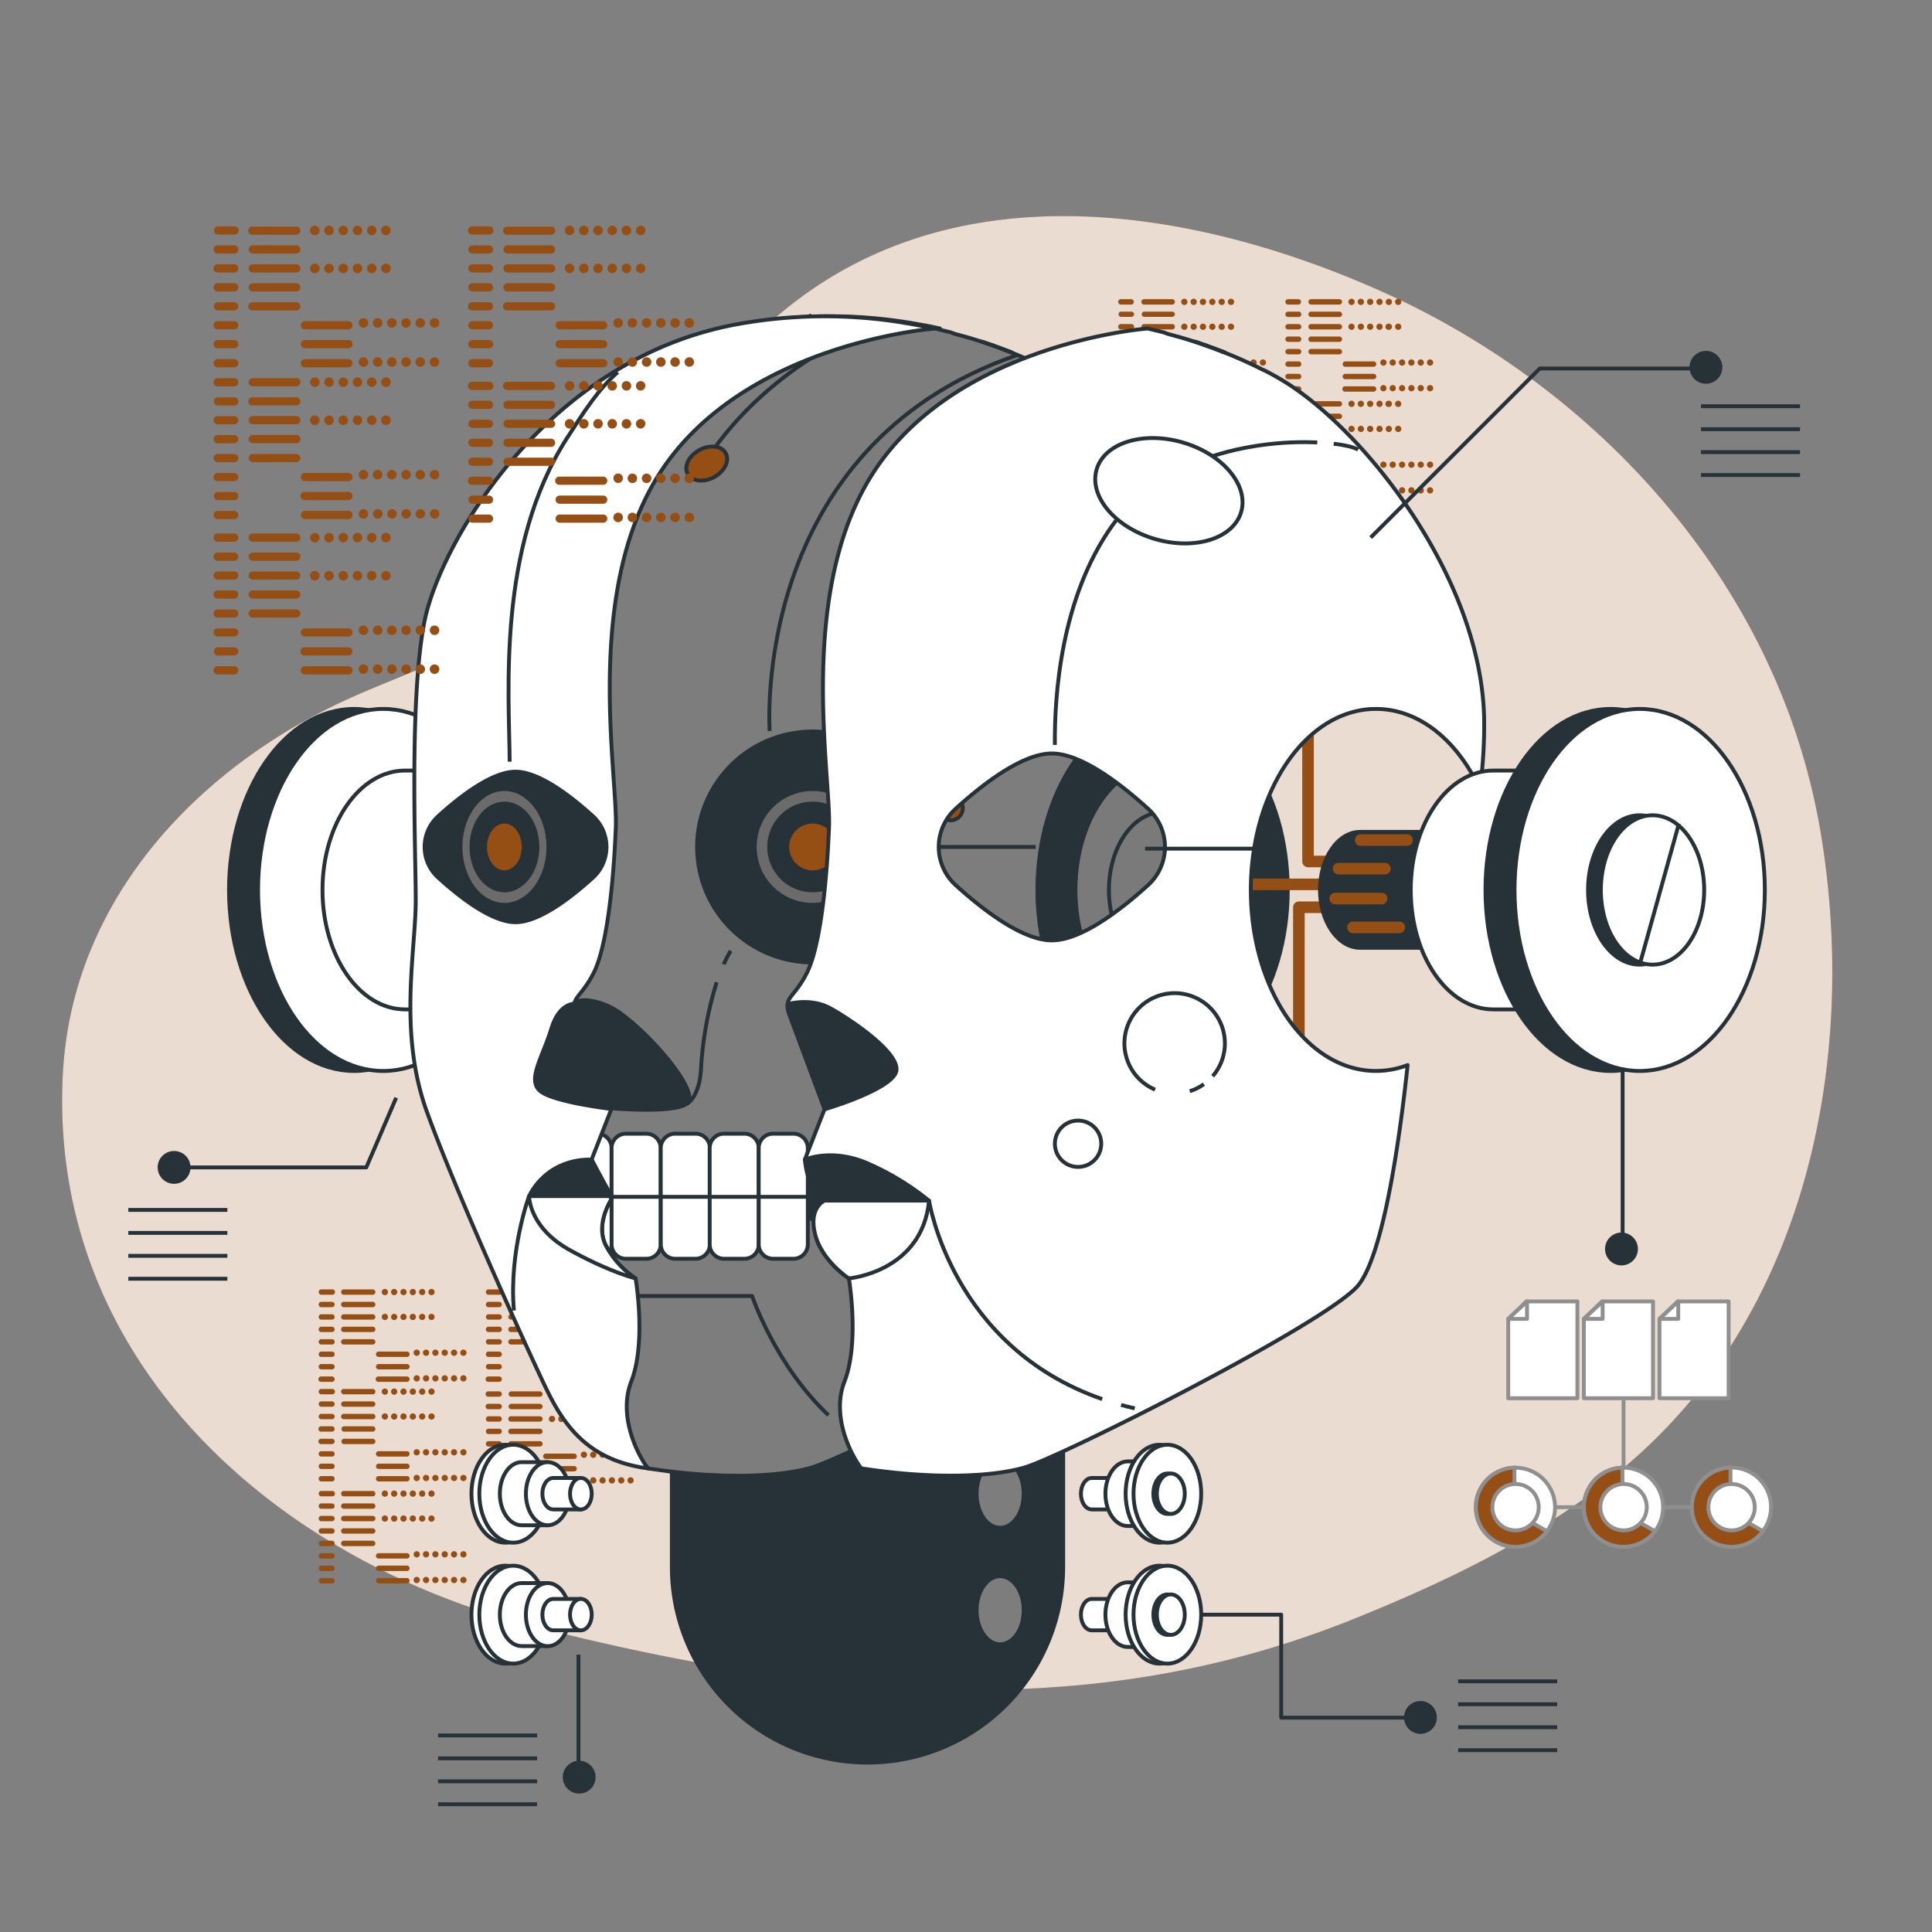 <svg xmlns="http://www.w3.org/2000/svg" viewBox="0 0 500 500"><rect x="0" y="0" width="500" height="500" fill="#808080" stroke="none"/><g id="freepik--background-simple--inject-47"><path d="M466.11,193.94c-16.24-53.08-58-95.57-107.4-118C311.57,54.6,252,44,207.31,76.93c-29.41,21.65-46.06,56.35-73,80.64-13.39,12.07-28,16-44,23.22-38.81,17.6-71.29,51.54-74,96.31C11.93,352,71.27,403.74,137.49,420.73c87.5,22.44,152.9,22.44,213-1.8,31.21-12.59,63-28.51,85.48-54.58,34-39.42,43.43-95.42,35.69-146A171.56,171.56,0,0,0,466.11,193.94Z" style="fill:#954E13"></path><path d="M466.11,193.94c-16.24-53.08-58-95.57-107.4-118C311.57,54.6,252,44,207.31,76.93c-29.41,21.65-46.06,56.35-73,80.64-13.39,12.07-28,16-44,23.22-38.81,17.6-71.29,51.54-74,96.31C11.93,352,71.27,403.74,137.49,420.73c87.5,22.44,152.9,22.44,213-1.8,31.21-12.59,63-28.51,85.48-54.58,34-39.42,43.43-95.42,35.69-146A171.56,171.56,0,0,0,466.11,193.94Z" style="fill:#fff;opacity:0.8"></path></g><g id="freepik--code-2--inject-47"><path d="M292.82,78.82H290a.7.7,0,0,1,0-1.39h2.82a.7.7,0,0,1,0,1.39Zm.69,2.52a.69.69,0,0,0-.69-.69H290A.7.7,0,0,0,290,82h2.82A.69.69,0,0,0,293.51,81.34Zm0,3.23a.69.69,0,0,0-.69-.7H290a.7.7,0,0,0,0,1.39h2.82A.69.69,0,0,0,293.51,84.57Zm0,3.22a.69.69,0,0,0-.69-.7H290a.7.7,0,0,0,0,1.39h2.82A.69.69,0,0,0,293.51,87.79Zm0,3.22a.69.69,0,0,0-.69-.7H290a.7.7,0,0,0,0,1.39h2.82A.69.69,0,0,0,293.51,91Zm0,3.22a.69.69,0,0,0-.69-.7H290a.7.7,0,0,0,0,1.39h2.82A.69.69,0,0,0,293.51,94.23Zm0,3.22a.69.69,0,0,0-.69-.7H290a.7.7,0,0,0,0,1.39h2.82A.69.69,0,0,0,293.51,97.45Zm0,3.22a.7.7,0,0,0-.69-.7H290a.7.7,0,0,0-.69.7.69.69,0,0,0,.69.69h2.82A.69.69,0,0,0,293.51,100.67Zm10.55-22.55a.69.69,0,0,0-.7-.69H296a.7.7,0,0,0,0,1.39h7.4A.7.7,0,0,0,304.06,78.12Zm0,3.22a.69.69,0,0,0-.7-.69H296A.7.7,0,0,0,296,82h7.4A.7.7,0,0,0,304.06,81.34Zm0,3.23a.7.7,0,0,0-.7-.7H296a.7.7,0,0,0,0,1.39h7.4A.69.69,0,0,0,304.06,84.57Zm0,3.22a.7.7,0,0,0-.7-.7H296a.7.7,0,0,0,0,1.39h7.4A.69.69,0,0,0,304.06,87.79Zm0,3.22a.7.7,0,0,0-.7-.7H296a.7.7,0,0,0,0,1.39h7.4A.69.69,0,0,0,304.06,91Zm8.86,3.22a.7.7,0,0,0-.7-.7h-7.4a.7.7,0,0,0,0,1.39h7.4A.7.7,0,0,0,312.92,94.23Zm0,3.22a.7.7,0,0,0-.7-.7h-7.4a.7.7,0,0,0,0,1.39h7.4A.7.7,0,0,0,312.92,97.45Zm0,3.22a.71.71,0,0,0-.7-.7h-7.4a.7.7,0,0,0-.69.7.69.69,0,0,0,.69.69h7.4A.7.7,0,0,0,312.92,100.67Zm-5.61-22.55a.81.81,0,1,0-.8.81A.8.8,0,0,0,307.31,78.12Zm2.42,0a.81.81,0,1,0-.81.81A.8.8,0,0,0,309.73,78.12Zm2.41,0a.81.81,0,1,0-.8.81A.8.8,0,0,0,312.14,78.12Zm2.42,0a.81.81,0,1,0-.8.81A.8.8,0,0,0,314.56,78.12Zm2.42,0a.81.81,0,1,0-.81.81A.8.8,0,0,0,317,78.12Zm2.41,0a.81.81,0,1,0-.8.81A.8.8,0,0,0,319.39,78.12Zm-12.08,6.45a.81.81,0,1,0-.8.8A.8.8,0,0,0,307.31,84.57Zm2.42,0a.81.81,0,1,0-.81.8A.81.81,0,0,0,309.73,84.57Zm2.41,0a.81.81,0,1,0-.8.8A.8.8,0,0,0,312.14,84.57Zm2.42,0a.81.81,0,1,0-.8.8A.8.8,0,0,0,314.56,84.57Zm2.42,0a.81.81,0,1,0-.81.8A.81.81,0,0,0,317,84.57Zm2.41,0a.81.81,0,1,0-.8.8A.8.8,0,0,0,319.39,84.57Zm-3.82,9.26a.81.81,0,1,0-.81.8A.81.81,0,0,0,315.57,93.83Zm2.41,0a.81.81,0,1,0-.8.8A.8.8,0,0,0,318,93.83Zm2.42,0a.81.81,0,1,0-.81.8A.81.81,0,0,0,320.4,93.83Zm2.41,0a.81.81,0,1,0-.8.8A.8.8,0,0,0,322.81,93.83Zm2.42,0a.81.81,0,1,0-.81.8A.81.81,0,0,0,325.23,93.83Zm2.42,0a.81.81,0,1,0-.81.8A.81.81,0,0,0,327.65,93.83Zm-12.08,6.64a.81.81,0,1,0-.81.8A.81.81,0,0,0,315.57,100.47Zm2.41,0a.81.81,0,1,0-.8.8A.8.8,0,0,0,318,100.47Zm2.42,0a.81.81,0,1,0-.81.8A.81.81,0,0,0,320.4,100.47Zm2.41,0a.81.81,0,1,0-.8.8A.8.8,0,0,0,322.81,100.47Zm2.42,0a.81.81,0,1,0-.81.8A.81.81,0,0,0,325.23,100.47Zm2.42,0a.81.81,0,1,0-.81.8A.81.81,0,0,0,327.65,100.47Z" style="fill:#954E13"></path><path d="M292.82,104.59H290a.7.7,0,0,1,0-1.39h2.82a.7.7,0,0,1,0,1.39Zm.69,2.53a.69.69,0,0,0-.69-.7H290a.7.7,0,0,0,0,1.39h2.82A.69.69,0,0,0,293.51,107.12Zm0,3.22a.69.69,0,0,0-.69-.7H290a.7.7,0,0,0,0,1.39h2.82A.69.69,0,0,0,293.51,110.34Zm0,3.22a.7.7,0,0,0-.69-.7H290a.7.7,0,0,0-.69.7.69.69,0,0,0,.69.69h2.82A.69.69,0,0,0,293.51,113.56Zm0,3.22a.69.69,0,0,0-.69-.69H290a.69.69,0,0,0-.69.69.7.7,0,0,0,.69.7h2.82A.7.7,0,0,0,293.51,116.78Zm0,3.22a.69.69,0,0,0-.69-.69H290a.7.7,0,0,0,0,1.39h2.82A.69.69,0,0,0,293.51,120Zm0,3.22a.69.69,0,0,0-.69-.69H290a.7.7,0,0,0,0,1.39h2.82A.69.69,0,0,0,293.51,123.22Zm0,3.22a.69.69,0,0,0-.69-.69H290a.7.7,0,0,0,0,1.39h2.82A.69.69,0,0,0,293.51,126.44Zm10.55-22.54a.7.7,0,0,0-.7-.7H296a.7.7,0,0,0,0,1.39h7.4A.69.69,0,0,0,304.06,103.9Zm0,3.22a.7.7,0,0,0-.7-.7H296a.7.7,0,0,0,0,1.39h7.4A.69.69,0,0,0,304.06,107.12Zm0,3.22a.7.7,0,0,0-.7-.7H296a.7.7,0,0,0,0,1.39h7.4A.69.69,0,0,0,304.06,110.34Zm0,3.22a.7.7,0,0,0-.7-.7H296a.7.7,0,0,0-.69.7.69.69,0,0,0,.69.69h7.4A.69.69,0,0,0,304.06,113.56Zm0,3.22a.69.69,0,0,0-.7-.69H296a.69.69,0,0,0-.69.69.7.7,0,0,0,.69.7h7.4A.7.7,0,0,0,304.06,116.78Zm8.86,3.22a.7.7,0,0,0-.7-.69h-7.4a.7.7,0,0,0,0,1.39h7.4A.7.7,0,0,0,312.92,120Zm0,3.22a.7.7,0,0,0-.7-.69h-7.4a.7.7,0,0,0,0,1.39h7.4A.7.7,0,0,0,312.92,123.22Zm0,3.22a.7.7,0,0,0-.7-.69h-7.4a.7.7,0,0,0,0,1.39h7.4A.7.7,0,0,0,312.92,126.44Zm-5.61-22.54a.81.81,0,1,0-.8.8A.8.8,0,0,0,307.31,103.9Zm2.42,0a.81.81,0,1,0-.81.8A.81.81,0,0,0,309.73,103.9Zm2.41,0a.81.81,0,1,0-.8.8A.8.8,0,0,0,312.14,103.9Zm2.42,0a.81.81,0,1,0-.8.8A.8.8,0,0,0,314.56,103.9Zm2.42,0a.81.81,0,1,0-.81.8A.81.81,0,0,0,317,103.9Zm2.41,0a.81.81,0,1,0-.8.8A.8.8,0,0,0,319.39,103.9Zm-12.08,6.44a.81.81,0,1,0-.8.8A.8.8,0,0,0,307.31,110.34Zm2.42,0a.81.81,0,1,0-.81.8A.81.81,0,0,0,309.73,110.34Zm2.41,0a.81.81,0,1,0-.8.8A.8.8,0,0,0,312.14,110.34Zm2.42,0a.81.81,0,1,0-.8.8A.8.8,0,0,0,314.56,110.34Zm2.42,0a.81.81,0,1,0-.81.8A.81.81,0,0,0,317,110.34Zm2.41,0a.81.81,0,1,0-.8.8A.8.8,0,0,0,319.39,110.34Zm-3.82,9.26a.81.81,0,1,0-.81.8A.81.81,0,0,0,315.57,119.6Zm2.41,0a.81.81,0,1,0-.8.8A.8.8,0,0,0,318,119.6Zm2.42,0a.81.81,0,1,0-.81.8A.81.81,0,0,0,320.4,119.6Zm2.41,0a.81.81,0,1,0-.8.8A.8.8,0,0,0,322.81,119.6Zm2.42,0a.81.81,0,1,0-.81.8A.81.81,0,0,0,325.23,119.6Zm2.42,0a.81.81,0,1,0-.81.8A.81.81,0,0,0,327.65,119.6Zm-12.08,6.64a.81.81,0,1,0-.81.81A.8.8,0,0,0,315.57,126.24Zm2.41,0a.81.81,0,1,0-.8.81A.8.8,0,0,0,318,126.24Zm2.42,0a.81.81,0,1,0-.81.81A.8.8,0,0,0,320.4,126.24Zm2.41,0a.81.81,0,1,0-.8.81A.8.8,0,0,0,322.81,126.24Zm2.42,0a.81.81,0,1,0-.81.81A.8.8,0,0,0,325.23,126.24Zm2.42,0a.81.81,0,1,0-.81.81A.81.81,0,0,0,327.65,126.24Z" style="fill:#954E13"></path><path d="M292.82,131H290a.7.7,0,0,1,0-1.39h2.82a.7.7,0,0,1,0,1.39Zm.69,2.52a.69.69,0,0,0-.69-.69H290a.7.7,0,0,0,0,1.39h2.82A.69.69,0,0,0,293.51,133.51Zm0,3.22a.69.69,0,0,0-.69-.69H290a.7.7,0,0,0,0,1.39h2.82A.69.69,0,0,0,293.51,136.73Zm0,3.23a.69.69,0,0,0-.69-.7H290a.7.7,0,0,0,0,1.39h2.82A.69.69,0,0,0,293.51,140Zm0,3.22a.69.69,0,0,0-.69-.7H290a.7.7,0,0,0,0,1.39h2.82A.69.69,0,0,0,293.51,143.18Zm0,3.22a.69.69,0,0,0-.69-.7H290a.7.7,0,0,0,0,1.39h2.82A.69.69,0,0,0,293.51,146.4Zm0,3.22a.69.69,0,0,0-.69-.7H290a.7.7,0,0,0,0,1.39h2.82A.69.69,0,0,0,293.51,149.62Zm0,3.22a.7.7,0,0,0-.69-.7H290a.7.7,0,0,0-.69.7.69.69,0,0,0,.69.69h2.82A.69.69,0,0,0,293.51,152.84Zm10.55-22.55a.69.69,0,0,0-.7-.69H296a.7.7,0,0,0,0,1.39h7.4A.7.7,0,0,0,304.06,130.29Zm0,3.22a.69.69,0,0,0-.7-.69H296a.7.7,0,0,0,0,1.39h7.4A.7.7,0,0,0,304.06,133.51Zm0,3.22a.69.69,0,0,0-.7-.69H296a.7.7,0,0,0,0,1.39h7.4A.7.7,0,0,0,304.06,136.73Zm0,3.23a.7.7,0,0,0-.7-.7H296a.7.7,0,0,0,0,1.39h7.4A.69.69,0,0,0,304.06,140Zm0,3.22a.7.7,0,0,0-.7-.7H296a.7.7,0,0,0,0,1.39h7.4A.69.69,0,0,0,304.06,143.18Zm8.86,3.22a.7.7,0,0,0-.7-.7h-7.4a.7.7,0,0,0,0,1.39h7.4A.7.7,0,0,0,312.92,146.4Zm0,3.22a.7.7,0,0,0-.7-.7h-7.4a.7.7,0,0,0,0,1.39h7.4A.7.7,0,0,0,312.92,149.62Zm0,3.22a.71.71,0,0,0-.7-.7h-7.4a.7.7,0,0,0-.69.7.69.69,0,0,0,.69.69h7.4A.7.7,0,0,0,312.92,152.84Zm-5.61-22.55a.81.81,0,1,0-.8.81A.8.8,0,0,0,307.31,130.29Zm2.42,0a.81.81,0,1,0-.81.81A.8.8,0,0,0,309.73,130.29Zm2.41,0a.81.81,0,1,0-.8.81A.8.8,0,0,0,312.14,130.29Zm2.42,0a.81.81,0,1,0-.8.81A.8.8,0,0,0,314.56,130.29Zm2.42,0a.81.81,0,1,0-.81.81A.8.8,0,0,0,317,130.29Zm2.41,0a.81.81,0,1,0-.8.81A.8.8,0,0,0,319.39,130.29Zm-12.08,6.44a.81.81,0,1,0-.8.81A.8.8,0,0,0,307.31,136.73Zm2.42,0a.81.81,0,1,0-.81.81A.8.8,0,0,0,309.73,136.73Zm2.41,0a.81.81,0,1,0-.8.81A.8.8,0,0,0,312.14,136.73Zm2.42,0a.81.81,0,1,0-.8.81A.8.8,0,0,0,314.56,136.73Zm2.42,0a.81.81,0,1,0-.81.81A.8.8,0,0,0,317,136.73Zm2.41,0a.81.81,0,1,0-.8.81A.8.8,0,0,0,319.39,136.73ZM315.57,146a.81.81,0,1,0-.81.81A.8.8,0,0,0,315.57,146Zm2.41,0a.81.81,0,1,0-.8.81A.8.8,0,0,0,318,146Zm2.42,0a.81.81,0,1,0-.81.81A.8.8,0,0,0,320.4,146Zm2.41,0a.81.81,0,1,0-.8.81A.8.8,0,0,0,322.81,146Zm2.42,0a.81.81,0,1,0-.81.81A.8.8,0,0,0,325.23,146Zm2.42,0a.81.81,0,1,0-.81.81A.81.81,0,0,0,327.65,146Zm-12.08,6.65a.81.81,0,1,0-.81.8A.81.81,0,0,0,315.57,152.64Zm2.41,0a.81.81,0,1,0-.8.8A.8.8,0,0,0,318,152.64Zm2.42,0a.81.81,0,1,0-.81.8A.81.81,0,0,0,320.4,152.64Zm2.41,0a.81.81,0,1,0-.8.8A.8.8,0,0,0,322.81,152.64Zm2.42,0a.81.81,0,1,0-.81.8A.81.81,0,0,0,325.23,152.64Zm2.42,0a.81.81,0,1,0-.81.8A.81.81,0,0,0,327.65,152.64Z" style="fill:#954E13"></path><path d="M336.09,78.82h-2.82a.7.7,0,0,1,0-1.39h2.82a.7.7,0,0,1,0,1.39Zm.69,2.52a.69.69,0,0,0-.69-.69h-2.82a.7.7,0,0,0,0,1.39h2.82A.69.69,0,0,0,336.78,81.34Zm0,3.23a.69.69,0,0,0-.69-.7h-2.82a.7.7,0,0,0,0,1.39h2.82A.69.69,0,0,0,336.78,84.57Zm0,3.22a.69.69,0,0,0-.69-.7h-2.82a.7.7,0,0,0,0,1.39h2.82A.69.69,0,0,0,336.78,87.79Zm0,3.22a.69.69,0,0,0-.69-.7h-2.82a.7.7,0,0,0,0,1.39h2.82A.69.69,0,0,0,336.78,91Zm0,3.22a.69.69,0,0,0-.69-.7h-2.82a.7.7,0,0,0,0,1.39h2.82A.69.69,0,0,0,336.78,94.23Zm0,3.22a.69.69,0,0,0-.69-.7h-2.82a.7.7,0,0,0,0,1.39h2.82A.69.69,0,0,0,336.78,97.45Zm0,3.22a.7.7,0,0,0-.69-.7h-2.82a.7.7,0,0,0-.69.7.69.69,0,0,0,.69.69h2.82A.69.69,0,0,0,336.78,100.67Zm10.55-22.55a.69.69,0,0,0-.7-.69h-7.4a.7.7,0,0,0,0,1.39h7.4A.7.7,0,0,0,347.33,78.12Zm0,3.22a.69.69,0,0,0-.7-.69h-7.4a.7.7,0,0,0,0,1.39h7.4A.7.7,0,0,0,347.33,81.34Zm0,3.23a.7.7,0,0,0-.7-.7h-7.4a.7.7,0,0,0,0,1.39h7.4A.69.69,0,0,0,347.33,84.57Zm0,3.22a.7.7,0,0,0-.7-.7h-7.4a.7.7,0,0,0,0,1.39h7.4A.69.69,0,0,0,347.33,87.79Zm0,3.22a.7.7,0,0,0-.7-.7h-7.4a.7.7,0,0,0,0,1.39h7.4A.69.69,0,0,0,347.33,91Zm8.85,3.22a.69.69,0,0,0-.69-.7h-7.4a.7.7,0,0,0,0,1.39h7.4A.69.69,0,0,0,356.18,94.23Zm0,3.22a.69.69,0,0,0-.69-.7h-7.4a.7.7,0,0,0,0,1.39h7.4A.69.69,0,0,0,356.18,97.45Zm0,3.22a.7.7,0,0,0-.69-.7h-7.4a.7.7,0,0,0-.69.7.69.69,0,0,0,.69.69h7.4A.69.69,0,0,0,356.18,100.67Zm-5.6-22.55a.81.81,0,1,0-.8.81A.8.8,0,0,0,350.58,78.12Zm2.42,0a.81.81,0,1,0-.81.81A.8.8,0,0,0,353,78.12Zm2.41,0a.81.81,0,1,0-.8.81A.8.8,0,0,0,355.41,78.12Zm2.42,0a.81.81,0,1,0-.81.81A.8.8,0,0,0,357.83,78.12Zm2.41,0a.8.8,0,0,0-.8-.8.81.81,0,1,0,.8.8Zm2.42,0a.81.81,0,1,0-.8.81A.8.8,0,0,0,362.66,78.12Zm-12.08,6.45a.81.81,0,1,0-.8.8A.8.8,0,0,0,350.58,84.57Zm2.42,0a.81.81,0,1,0-.81.8A.81.81,0,0,0,353,84.57Zm2.41,0a.81.81,0,1,0-.8.8A.8.8,0,0,0,355.41,84.57Zm2.42,0a.81.81,0,1,0-.81.8A.81.81,0,0,0,357.83,84.57Zm2.41,0a.8.8,0,0,0-.8-.81.81.81,0,1,0,0,1.61A.8.8,0,0,0,360.24,84.57Zm2.42,0a.81.81,0,1,0-.8.8A.8.8,0,0,0,362.66,84.57Zm-3.82,9.26a.81.81,0,1,0-.81.8A.81.81,0,0,0,358.84,93.83Zm2.41,0a.81.81,0,1,0-.8.8A.8.8,0,0,0,361.25,93.83Zm2.42,0a.81.81,0,1,0-.81.8A.81.81,0,0,0,363.67,93.83Zm2.41,0a.81.81,0,1,0-.8.8A.8.8,0,0,0,366.08,93.83Zm2.42,0a.81.81,0,1,0-.81.8A.81.81,0,0,0,368.5,93.83Zm2.41,0a.81.81,0,1,0-.8.8A.8.8,0,0,0,370.91,93.83Zm-12.07,6.64a.81.81,0,1,0-.81.8A.81.81,0,0,0,358.84,100.47Zm2.41,0a.81.81,0,1,0-.8.8A.8.8,0,0,0,361.25,100.47Zm2.42,0a.81.81,0,1,0-.81.8A.81.81,0,0,0,363.67,100.47Zm2.41,0a.81.81,0,1,0-.8.8A.8.8,0,0,0,366.08,100.47Zm2.42,0a.81.81,0,1,0-.81.8A.81.81,0,0,0,368.5,100.47Zm2.41,0a.81.81,0,1,0-.8.8A.8.8,0,0,0,370.91,100.47Z" style="fill:#954E13"></path><path d="M336.09,105.21h-2.82a.69.69,0,0,1-.69-.69.7.7,0,0,1,.69-.7h2.82a.7.7,0,0,1,.69.7A.69.69,0,0,1,336.09,105.21Zm.69,2.53a.69.69,0,0,0-.69-.69h-2.82a.69.69,0,0,0-.69.69.7.7,0,0,0,.69.7h2.82A.7.7,0,0,0,336.78,107.74Zm0,3.22a.69.69,0,0,0-.69-.69h-2.82a.7.7,0,0,0,0,1.39h2.82A.69.69,0,0,0,336.78,111Zm0,3.22a.69.69,0,0,0-.69-.69h-2.82a.7.7,0,0,0,0,1.39h2.82A.69.69,0,0,0,336.78,114.18Zm0,3.22a.69.69,0,0,0-.69-.69h-2.82a.7.7,0,0,0,0,1.39h2.82A.69.69,0,0,0,336.78,117.4Zm0,3.22a.69.69,0,0,0-.69-.69h-2.82a.7.7,0,0,0,0,1.39h2.82A.69.69,0,0,0,336.78,120.62Zm0,3.23a.69.69,0,0,0-.69-.7h-2.82a.7.7,0,0,0,0,1.39h2.82A.69.69,0,0,0,336.78,123.85Zm0,3.22a.69.69,0,0,0-.69-.7h-2.82a.7.7,0,0,0,0,1.39h2.82A.69.69,0,0,0,336.78,127.07Zm10.55-22.55a.7.7,0,0,0-.7-.7h-7.4a.7.7,0,0,0-.69.7.69.69,0,0,0,.69.69h7.4A.69.69,0,0,0,347.33,104.52Zm0,3.22a.69.69,0,0,0-.7-.69h-7.4a.69.69,0,0,0-.69.69.7.7,0,0,0,.69.7h7.4A.7.7,0,0,0,347.33,107.74Zm0,3.22a.69.69,0,0,0-.7-.69h-7.4a.7.7,0,0,0,0,1.39h7.4A.7.7,0,0,0,347.33,111Zm0,3.22a.69.69,0,0,0-.7-.69h-7.4a.7.7,0,0,0,0,1.39h7.4A.7.7,0,0,0,347.33,114.18Zm0,3.22a.69.69,0,0,0-.7-.69h-7.4a.7.7,0,0,0,0,1.39h7.4A.7.7,0,0,0,347.33,117.4Zm8.85,3.22a.69.69,0,0,0-.69-.69h-7.4a.7.7,0,0,0,0,1.39h7.4A.69.69,0,0,0,356.18,120.62Zm0,3.23a.69.69,0,0,0-.69-.7h-7.4a.7.7,0,0,0,0,1.39h7.4A.69.69,0,0,0,356.18,123.85Zm0,3.22a.69.69,0,0,0-.69-.7h-7.4a.7.7,0,0,0,0,1.39h7.4A.69.69,0,0,0,356.18,127.07Zm-5.6-22.55a.81.81,0,1,0-.8.8A.8.8,0,0,0,350.58,104.52Zm2.42,0a.81.81,0,1,0-.81.8A.81.81,0,0,0,353,104.52Zm2.41,0a.81.81,0,1,0-.8.8A.8.8,0,0,0,355.41,104.52Zm2.42,0a.81.81,0,1,0-.81.8A.81.81,0,0,0,357.83,104.52Zm2.41,0a.8.8,0,0,0-.8-.81.81.81,0,1,0,0,1.61A.8.8,0,0,0,360.24,104.52Zm2.42,0a.81.81,0,1,0-.8.8A.8.8,0,0,0,362.66,104.52ZM350.58,111a.81.81,0,1,0-.8.81A.8.8,0,0,0,350.58,111Zm2.42,0a.81.81,0,1,0-.81.81A.8.8,0,0,0,353,111Zm2.41,0a.81.81,0,1,0-.8.81A.8.8,0,0,0,355.41,111Zm2.42,0a.81.81,0,1,0-.81.81A.8.8,0,0,0,357.83,111Zm2.41,0a.8.8,0,0,0-.8-.8.81.81,0,1,0,.8.8Zm2.42,0a.81.81,0,1,0-.8.81A.8.8,0,0,0,362.66,111Zm-3.82,9.26a.81.81,0,1,0-.81.81A.8.8,0,0,0,358.84,120.22Zm2.41,0a.81.81,0,1,0-.8.81A.8.8,0,0,0,361.25,120.22Zm2.42,0a.81.81,0,1,0-.81.81A.8.8,0,0,0,363.67,120.22Zm2.41,0a.81.81,0,1,0-.8.81A.8.8,0,0,0,366.08,120.22Zm2.42,0a.81.81,0,1,0-.81.81A.8.8,0,0,0,368.5,120.22Zm2.41,0a.81.81,0,1,0-.8.81A.8.8,0,0,0,370.91,120.22Zm-12.07,6.64a.81.81,0,1,0-.81.81A.8.8,0,0,0,358.84,126.86Zm2.41,0a.81.81,0,1,0-.8.81A.8.8,0,0,0,361.25,126.86Zm2.42,0a.81.81,0,1,0-.81.81A.8.8,0,0,0,363.67,126.86Zm2.41,0a.81.81,0,1,0-.8.81A.8.8,0,0,0,366.08,126.86Zm2.42,0a.81.81,0,1,0-.81.81A.8.8,0,0,0,368.5,126.86Zm2.41,0a.81.81,0,1,0-.8.81A.8.8,0,0,0,370.91,126.86Z" style="fill:#954E13"></path><path d="M85.91,335.08H83.09a.7.7,0,0,1,0-1.39h2.82a.7.7,0,1,1,0,1.39Zm.7,2.52a.69.69,0,0,0-.7-.69H83.09a.7.7,0,0,0,0,1.39h2.82A.7.7,0,0,0,86.61,337.6Zm0,3.23a.7.7,0,0,0-.7-.7H83.09a.7.7,0,0,0,0,1.39h2.82A.69.69,0,0,0,86.61,340.83Zm0,3.22a.7.7,0,0,0-.7-.7H83.09a.7.7,0,0,0,0,1.39h2.82A.69.69,0,0,0,86.61,344.05Zm0,3.22a.7.7,0,0,0-.7-.7H83.09a.7.7,0,0,0,0,1.39h2.82A.69.69,0,0,0,86.61,347.27Zm0,3.22a.7.7,0,0,0-.7-.7H83.09a.7.7,0,0,0,0,1.39h2.82A.69.69,0,0,0,86.61,350.49Zm0,3.22a.7.7,0,0,0-.7-.7H83.09a.7.7,0,0,0,0,1.39h2.82A.69.69,0,0,0,86.61,353.71Zm0,3.22a.7.7,0,0,0-.7-.7H83.09a.7.7,0,0,0-.69.7.69.69,0,0,0,.69.69h2.82A.69.69,0,0,0,86.61,356.93Zm10.54-22.55a.69.69,0,0,0-.7-.69H89.06a.7.7,0,1,0,0,1.39h7.39A.7.7,0,0,0,97.15,334.38Zm0,3.22a.69.69,0,0,0-.7-.69H89.06a.7.7,0,1,0,0,1.39h7.39A.7.7,0,0,0,97.15,337.6Zm0,3.23a.7.7,0,0,0-.7-.7H89.06a.7.7,0,1,0,0,1.39h7.39A.69.69,0,0,0,97.15,340.83Zm0,3.22a.7.7,0,0,0-.7-.7H89.06a.7.7,0,1,0,0,1.39h7.39A.69.69,0,0,0,97.15,344.05Zm0,3.22a.7.7,0,0,0-.7-.7H89.06a.7.7,0,1,0,0,1.39h7.39A.69.69,0,0,0,97.15,347.27Zm8.86,3.22a.7.7,0,0,0-.7-.7h-7.4a.7.7,0,0,0,0,1.39h7.4A.69.69,0,0,0,106,350.49Zm0,3.22a.7.7,0,0,0-.7-.7h-7.4a.7.7,0,0,0,0,1.39h7.4A.69.69,0,0,0,106,353.71Zm0,3.22a.7.7,0,0,0-.7-.7h-7.4a.7.7,0,0,0-.69.7.69.69,0,0,0,.69.69h7.4A.69.69,0,0,0,106,356.93Zm-5.6-22.55a.81.81,0,1,0-.81.81A.81.81,0,0,0,100.41,334.38Zm2.41,0a.81.81,0,1,0-.8.81A.8.8,0,0,0,102.82,334.38Zm2.42,0a.81.81,0,1,0-.81.81A.8.8,0,0,0,105.24,334.38Zm2.41,0a.81.81,0,1,0-.8.81A.8.8,0,0,0,107.65,334.38Zm2.42,0a.81.81,0,1,0-.81.81A.8.8,0,0,0,110.07,334.38Zm2.41,0a.81.81,0,1,0-.8.81A.8.8,0,0,0,112.48,334.38Zm-12.07,6.45a.81.81,0,1,0-.81.8A.81.81,0,0,0,100.41,340.83Zm2.41,0a.81.81,0,1,0-.8.8A.8.8,0,0,0,102.82,340.83Zm2.42,0a.81.81,0,1,0-.81.8A.81.81,0,0,0,105.24,340.83Zm2.41,0a.81.81,0,1,0-.8.8A.8.8,0,0,0,107.65,340.83Zm2.42,0a.81.81,0,1,0-.81.8A.81.81,0,0,0,110.07,340.83Zm2.41,0a.81.81,0,1,0-.8.8A.8.8,0,0,0,112.48,340.83Zm-3.82,9.26a.81.81,0,1,0-.81.8A.81.81,0,0,0,108.66,350.09Zm2.41,0a.81.81,0,1,0-.8.8A.8.8,0,0,0,111.07,350.09Zm2.42,0a.81.81,0,1,0-.81.8A.81.81,0,0,0,113.49,350.09Zm2.42,0a.81.81,0,1,0-.81.8A.81.81,0,0,0,115.91,350.09Zm2.41,0a.81.81,0,1,0-.8.8A.8.8,0,0,0,118.32,350.09Zm2.42,0a.81.81,0,1,0-.81.8A.81.81,0,0,0,120.74,350.09Zm-12.08,6.64a.81.81,0,1,0-.81.8A.81.81,0,0,0,108.66,356.73Zm2.41,0a.81.81,0,1,0-.8.8A.8.8,0,0,0,111.07,356.73Zm2.42,0a.81.81,0,1,0-.81.8A.81.81,0,0,0,113.49,356.73Zm2.42,0a.81.81,0,1,0-.81.8A.81.81,0,0,0,115.91,356.73Zm2.41,0a.81.81,0,1,0-.8.8A.8.8,0,0,0,118.32,356.73Zm2.42,0a.81.81,0,1,0-.81.8A.81.81,0,0,0,120.74,356.73Z" style="fill:#954E13"></path><path d="M85.91,360.85H83.09a.7.7,0,0,1,0-1.39h2.82a.7.7,0,1,1,0,1.39Zm.7,2.53a.7.7,0,0,0-.7-.7H83.09a.7.7,0,0,0,0,1.39h2.82A.69.69,0,0,0,86.61,363.38Zm0,3.22a.7.7,0,0,0-.7-.7H83.09a.7.7,0,0,0,0,1.39h2.82A.69.69,0,0,0,86.61,366.6Zm0,3.22a.7.7,0,0,0-.7-.7H83.09a.7.7,0,0,0-.69.7.69.69,0,0,0,.69.69h2.82A.69.69,0,0,0,86.61,369.82Zm0,3.22a.69.69,0,0,0-.7-.69H83.09a.69.69,0,0,0-.69.69.7.7,0,0,0,.69.7h2.82A.7.7,0,0,0,86.61,373Zm0,3.22a.69.69,0,0,0-.7-.69H83.09a.7.7,0,0,0,0,1.39h2.82A.7.7,0,0,0,86.61,376.26Zm0,3.22a.69.69,0,0,0-.7-.69H83.09a.7.7,0,0,0,0,1.39h2.82A.7.7,0,0,0,86.61,379.48Zm0,3.22a.69.69,0,0,0-.7-.69H83.09a.7.7,0,0,0,0,1.39h2.82A.7.7,0,0,0,86.61,382.7Zm10.54-22.54a.7.7,0,0,0-.7-.7H89.06a.7.7,0,1,0,0,1.39h7.39A.69.69,0,0,0,97.15,360.16Zm0,3.22a.7.7,0,0,0-.7-.7H89.06a.7.7,0,1,0,0,1.39h7.39A.69.69,0,0,0,97.15,363.38Zm0,3.22a.7.7,0,0,0-.7-.7H89.06a.7.7,0,1,0,0,1.39h7.39A.69.69,0,0,0,97.15,366.6Zm0,3.22a.7.7,0,0,0-.7-.7H89.06a.7.7,0,0,0-.7.7.69.69,0,0,0,.7.69h7.39A.69.69,0,0,0,97.15,369.82Zm0,3.22a.69.69,0,0,0-.7-.69H89.06a.69.69,0,0,0-.7.69.7.7,0,0,0,.7.7h7.39A.7.7,0,0,0,97.15,373Zm8.86,3.22a.69.69,0,0,0-.7-.69h-7.4a.7.7,0,0,0,0,1.39h7.4A.7.7,0,0,0,106,376.26Zm0,3.22a.69.69,0,0,0-.7-.69h-7.4a.7.7,0,0,0,0,1.39h7.4A.7.7,0,0,0,106,379.48Zm0,3.22a.69.69,0,0,0-.7-.69h-7.4a.7.7,0,0,0,0,1.39h7.4A.7.7,0,0,0,106,382.7Zm-5.6-22.54a.81.81,0,1,0-.81.8A.81.81,0,0,0,100.41,360.16Zm2.41,0a.81.81,0,1,0-.8.8A.8.8,0,0,0,102.82,360.16Zm2.42,0a.81.81,0,1,0-.81.8A.81.81,0,0,0,105.24,360.16Zm2.41,0a.81.81,0,1,0-.8.8A.8.8,0,0,0,107.65,360.16Zm2.42,0a.81.81,0,1,0-.81.8A.81.81,0,0,0,110.07,360.16Zm2.41,0a.81.81,0,1,0-.8.8A.8.8,0,0,0,112.48,360.16Zm-12.07,6.44a.81.81,0,1,0-.81.8A.81.81,0,0,0,100.41,366.6Zm2.41,0a.81.81,0,1,0-.8.8A.8.8,0,0,0,102.82,366.6Zm2.42,0a.81.81,0,1,0-.81.8A.81.81,0,0,0,105.24,366.6Zm2.41,0a.81.81,0,1,0-.8.8A.8.8,0,0,0,107.65,366.6Zm2.42,0a.81.81,0,1,0-.81.8A.81.81,0,0,0,110.07,366.6Zm2.41,0a.81.81,0,1,0-.8.8A.8.8,0,0,0,112.48,366.6Zm-3.82,9.26a.81.81,0,1,0-.81.8A.81.81,0,0,0,108.66,375.86Zm2.41,0a.81.81,0,1,0-.8.8A.8.8,0,0,0,111.07,375.86Zm2.42,0a.81.81,0,1,0-.81.8A.81.81,0,0,0,113.49,375.86Zm2.42,0a.81.81,0,1,0-.81.8A.81.81,0,0,0,115.91,375.86Zm2.41,0a.81.81,0,1,0-.8.8A.8.8,0,0,0,118.32,375.86Zm2.42,0a.81.81,0,1,0-.81.8A.81.81,0,0,0,120.74,375.86Zm-12.08,6.64a.81.81,0,1,0-.81.81A.8.8,0,0,0,108.66,382.5Zm2.41,0a.81.81,0,1,0-.8.81A.8.8,0,0,0,111.07,382.5Zm2.42,0a.81.81,0,1,0-.81.81A.8.8,0,0,0,113.49,382.5Zm2.42,0a.81.81,0,1,0-.81.81A.8.8,0,0,0,115.91,382.5Zm2.41,0a.81.81,0,1,0-.8.81A.8.8,0,0,0,118.32,382.5Zm2.42,0a.81.81,0,1,0-.81.81A.8.8,0,0,0,120.74,382.5Z" style="fill:#954E13"></path><path d="M85.91,387.25H83.09a.7.7,0,0,1,0-1.39h2.82a.7.7,0,1,1,0,1.39Zm.7,2.52a.69.69,0,0,0-.7-.69H83.09a.7.7,0,0,0,0,1.39h2.82A.7.7,0,0,0,86.61,389.77Zm0,3.22a.69.69,0,0,0-.7-.69H83.09a.7.7,0,0,0,0,1.39h2.82A.7.7,0,0,0,86.61,393Zm0,3.23a.7.7,0,0,0-.7-.7H83.09a.7.7,0,0,0,0,1.39h2.82A.69.69,0,0,0,86.61,396.22Zm0,3.22a.7.7,0,0,0-.7-.7H83.09a.7.7,0,0,0,0,1.39h2.82A.69.69,0,0,0,86.61,399.44Zm0,3.22a.7.7,0,0,0-.7-.7H83.09a.7.7,0,0,0,0,1.39h2.82A.69.69,0,0,0,86.61,402.66Zm0,3.22a.7.7,0,0,0-.7-.7H83.09a.7.7,0,0,0,0,1.39h2.82A.69.69,0,0,0,86.61,405.88Zm0,3.22a.7.7,0,0,0-.7-.7H83.09a.7.7,0,0,0,0,1.39h2.82A.69.69,0,0,0,86.61,409.1Zm10.54-22.55a.69.69,0,0,0-.7-.69H89.06a.7.7,0,1,0,0,1.39h7.39A.7.7,0,0,0,97.15,386.55Zm0,3.22a.69.69,0,0,0-.7-.69H89.06a.7.7,0,1,0,0,1.39h7.39A.7.7,0,0,0,97.15,389.77Zm0,3.22a.69.69,0,0,0-.7-.69H89.06a.7.7,0,1,0,0,1.39h7.39A.7.7,0,0,0,97.15,393Zm0,3.23a.7.7,0,0,0-.7-.7H89.06a.7.7,0,1,0,0,1.39h7.39A.69.69,0,0,0,97.15,396.22Zm0,3.22a.7.7,0,0,0-.7-.7H89.06a.7.7,0,1,0,0,1.39h7.39A.69.69,0,0,0,97.15,399.44Zm8.86,3.22a.7.7,0,0,0-.7-.7h-7.4a.7.7,0,0,0,0,1.39h7.4A.69.69,0,0,0,106,402.66Zm0,3.22a.7.7,0,0,0-.7-.7h-7.4a.7.7,0,0,0,0,1.39h7.4A.69.69,0,0,0,106,405.88Zm0,3.22a.7.7,0,0,0-.7-.7h-7.4a.7.7,0,0,0,0,1.39h7.4A.69.69,0,0,0,106,409.1Zm-5.6-22.55a.81.81,0,1,0-.81.81A.81.81,0,0,0,100.41,386.55Zm2.41,0a.81.81,0,1,0-.8.81A.8.8,0,0,0,102.82,386.55Zm2.42,0a.81.81,0,1,0-.81.81A.8.8,0,0,0,105.24,386.55Zm2.41,0a.81.81,0,1,0-.8.81A.8.8,0,0,0,107.65,386.55Zm2.42,0a.81.81,0,1,0-.81.81A.8.8,0,0,0,110.07,386.55Zm2.41,0a.81.81,0,1,0-.8.81A.8.8,0,0,0,112.48,386.55ZM100.41,393a.81.81,0,1,0-.81.81A.81.81,0,0,0,100.41,393Zm2.41,0a.81.81,0,1,0-.8.81A.8.8,0,0,0,102.82,393Zm2.42,0a.81.81,0,1,0-.81.81A.8.8,0,0,0,105.24,393Zm2.41,0a.81.81,0,1,0-.8.81A.8.8,0,0,0,107.65,393Zm2.42,0a.81.81,0,1,0-.81.81A.8.8,0,0,0,110.07,393Zm2.41,0a.81.81,0,1,0-.8.81A.8.8,0,0,0,112.48,393Zm-3.82,9.26a.81.81,0,1,0-.81.81A.8.8,0,0,0,108.66,402.25Zm2.41,0a.81.81,0,1,0-.8.81A.8.8,0,0,0,111.07,402.25Zm2.42,0a.81.81,0,1,0-.81.81A.8.8,0,0,0,113.49,402.25Zm2.42,0a.81.81,0,1,0-.81.81A.8.8,0,0,0,115.91,402.25Zm2.41,0a.81.81,0,1,0-.8.81A.8.8,0,0,0,118.32,402.25Zm2.42,0a.81.81,0,1,0-.81.81A.8.8,0,0,0,120.74,402.25Zm-12.08,6.65a.81.81,0,1,0-.81.8A.81.81,0,0,0,108.66,408.9Zm2.41,0a.81.81,0,1,0-.8.8A.8.8,0,0,0,111.07,408.9Zm2.42,0a.81.81,0,1,0-.81.8A.81.81,0,0,0,113.49,408.9Zm2.42,0a.81.81,0,1,0-.81.8A.81.81,0,0,0,115.91,408.9Zm2.41,0a.81.81,0,1,0-.8.8A.8.8,0,0,0,118.32,408.9Zm2.42,0a.81.81,0,1,0-.81.8A.81.81,0,0,0,120.74,408.9Z" style="fill:#954E13"></path><path d="M129.18,335.08h-2.82a.7.7,0,0,1,0-1.39h2.82a.7.7,0,1,1,0,1.39Zm.7,2.52a.7.7,0,0,0-.7-.69h-2.82a.7.7,0,0,0,0,1.39h2.82A.7.7,0,0,0,129.88,337.6Zm0,3.23a.7.7,0,0,0-.7-.7h-2.82a.7.7,0,0,0,0,1.39h2.82A.7.7,0,0,0,129.88,340.83Zm0,3.22a.7.7,0,0,0-.7-.7h-2.82a.7.7,0,0,0,0,1.39h2.82A.7.7,0,0,0,129.88,344.05Zm0,3.22a.7.7,0,0,0-.7-.7h-2.82a.7.7,0,0,0,0,1.39h2.82A.7.7,0,0,0,129.88,347.27Zm0,3.22a.7.7,0,0,0-.7-.7h-2.82a.7.7,0,0,0,0,1.39h2.82A.7.7,0,0,0,129.88,350.49Zm0,3.22a.7.7,0,0,0-.7-.7h-2.82a.7.7,0,0,0,0,1.39h2.82A.7.7,0,0,0,129.88,353.71Zm0,3.22a.71.71,0,0,0-.7-.7h-2.82a.7.7,0,0,0-.69.7.69.69,0,0,0,.69.69h2.82A.7.7,0,0,0,129.88,356.93Zm10.54-22.55a.69.69,0,0,0-.7-.69h-7.39a.7.7,0,1,0,0,1.39h7.39A.7.7,0,0,0,140.42,334.38Zm0,3.22a.69.69,0,0,0-.7-.69h-7.39a.7.7,0,1,0,0,1.39h7.39A.7.7,0,0,0,140.42,337.6Zm0,3.23a.7.7,0,0,0-.7-.7h-7.39a.7.7,0,1,0,0,1.39h7.39A.69.69,0,0,0,140.42,340.83Zm0,3.22a.7.7,0,0,0-.7-.7h-7.39a.7.7,0,1,0,0,1.39h7.39A.69.69,0,0,0,140.42,344.05Zm0,3.22a.7.7,0,0,0-.7-.7h-7.39a.7.7,0,1,0,0,1.39h7.39A.69.69,0,0,0,140.42,347.27Zm8.86,3.22a.7.7,0,0,0-.7-.7h-7.4a.7.7,0,0,0,0,1.39h7.4A.7.7,0,0,0,149.28,350.49Zm0,3.22a.7.7,0,0,0-.7-.7h-7.4a.7.7,0,0,0,0,1.39h7.4A.7.7,0,0,0,149.28,353.71Zm0,3.22a.71.71,0,0,0-.7-.7h-7.4a.7.7,0,0,0-.69.7.69.69,0,0,0,.69.69h7.4A.7.7,0,0,0,149.28,356.93Zm-5.61-22.55a.81.81,0,1,0-.8.81A.8.8,0,0,0,143.67,334.38Zm2.42,0a.81.81,0,1,0-.81.81A.8.8,0,0,0,146.09,334.38Zm2.42,0a.81.81,0,0,0-.81-.8.81.81,0,0,0,0,1.61A.81.81,0,0,0,148.51,334.38Zm2.41,0a.81.81,0,1,0-.8.81A.8.8,0,0,0,150.92,334.38Zm2.42,0a.81.81,0,1,0-.81.81A.8.8,0,0,0,153.34,334.38Zm2.41,0a.81.81,0,1,0-.8.81A.8.8,0,0,0,155.75,334.38Zm-12.08,6.45a.81.81,0,1,0-.8.8A.8.8,0,0,0,143.67,340.83Zm2.42,0a.81.81,0,1,0-.81.8A.81.81,0,0,0,146.09,340.83Zm2.42,0a.81.81,0,0,0-.81-.81.81.81,0,1,0,.81.81Zm2.41,0a.81.81,0,1,0-.8.8A.8.8,0,0,0,150.92,340.83Zm2.42,0a.81.81,0,1,0-.81.8A.81.81,0,0,0,153.34,340.83Zm2.41,0a.81.81,0,1,0-.8.8A.8.8,0,0,0,155.75,340.83Zm-3.82,9.26a.81.81,0,1,0-.81.8A.81.81,0,0,0,151.93,350.09Zm2.41,0a.81.81,0,1,0-.8.8A.8.8,0,0,0,154.34,350.09Zm2.42,0a.81.81,0,1,0-.81.8A.81.81,0,0,0,156.76,350.09Zm2.41,0a.81.81,0,1,0-.8.8A.8.8,0,0,0,159.17,350.09Zm2.42,0a.81.81,0,1,0-.81.8A.81.81,0,0,0,161.59,350.09Zm2.42,0a.81.81,0,1,0-.81.8A.81.81,0,0,0,164,350.09Zm-12.08,6.64a.81.81,0,1,0-.81.8A.81.81,0,0,0,151.93,356.73Zm2.41,0a.81.81,0,1,0-.8.8A.8.8,0,0,0,154.34,356.73Zm2.42,0a.81.81,0,1,0-.81.8A.81.81,0,0,0,156.76,356.73Zm2.41,0a.81.81,0,1,0-.8.8A.8.8,0,0,0,159.17,356.73Zm2.42,0a.81.81,0,1,0-.81.8A.81.81,0,0,0,161.59,356.73Zm2.42,0a.81.81,0,1,0-.81.8A.81.81,0,0,0,164,356.73Z" style="fill:#954E13"></path><path d="M129.18,361.47h-2.82a.69.69,0,0,1-.69-.69.7.7,0,0,1,.69-.7h2.82a.71.71,0,0,1,.7.7A.7.7,0,0,1,129.18,361.47Zm.7,2.53a.7.7,0,0,0-.7-.69h-2.82a.69.69,0,0,0-.69.69.7.7,0,0,0,.69.7h2.82A.71.71,0,0,0,129.88,364Zm0,3.22a.7.7,0,0,0-.7-.69h-2.82a.7.7,0,0,0,0,1.39h2.82A.7.7,0,0,0,129.88,367.22Zm0,3.22a.7.7,0,0,0-.7-.69h-2.82a.7.7,0,0,0,0,1.39h2.82A.7.7,0,0,0,129.88,370.44Zm0,3.22a.7.7,0,0,0-.7-.69h-2.82a.7.7,0,0,0,0,1.39h2.82A.7.7,0,0,0,129.88,373.66Zm0,3.22a.7.7,0,0,0-.7-.69h-2.82a.7.7,0,0,0,0,1.39h2.82A.7.7,0,0,0,129.88,376.88Zm0,3.22a.7.7,0,0,0-.7-.69h-2.82a.7.7,0,0,0,0,1.39h2.82A.7.7,0,0,0,129.88,380.1Zm0,3.23a.7.7,0,0,0-.7-.7h-2.82a.7.7,0,0,0,0,1.39h2.82A.7.7,0,0,0,129.88,383.33Zm10.54-22.55a.7.7,0,0,0-.7-.7h-7.39a.7.7,0,0,0-.7.7.69.69,0,0,0,.7.69h7.39A.69.69,0,0,0,140.42,360.78Zm0,3.22a.69.69,0,0,0-.7-.69h-7.39a.69.69,0,0,0-.7.69.7.7,0,0,0,.7.7h7.39A.7.7,0,0,0,140.42,364Zm0,3.22a.69.69,0,0,0-.7-.69h-7.39a.7.7,0,1,0,0,1.39h7.39A.7.7,0,0,0,140.42,367.22Zm0,3.22a.69.69,0,0,0-.7-.69h-7.39a.7.7,0,1,0,0,1.39h7.39A.7.7,0,0,0,140.42,370.44Zm0,3.22a.69.69,0,0,0-.7-.69h-7.39a.7.7,0,1,0,0,1.39h7.39A.7.7,0,0,0,140.42,373.66Zm8.86,3.22a.7.7,0,0,0-.7-.69h-7.4a.7.7,0,0,0,0,1.39h7.4A.7.7,0,0,0,149.28,376.88Zm0,3.22a.7.7,0,0,0-.7-.69h-7.4a.7.7,0,0,0,0,1.39h7.4A.7.7,0,0,0,149.28,380.1Zm0,3.23a.7.7,0,0,0-.7-.7h-7.4a.7.7,0,0,0,0,1.39h7.4A.7.7,0,0,0,149.28,383.33Zm-5.61-22.55a.81.81,0,1,0-.8.8A.8.8,0,0,0,143.67,360.78Zm2.42,0a.81.81,0,1,0-.81.8A.81.81,0,0,0,146.09,360.78Zm2.42,0a.81.81,0,0,0-.81-.81.81.81,0,1,0,.81.81Zm2.41,0a.81.81,0,1,0-.8.8A.8.8,0,0,0,150.92,360.78Zm2.42,0a.81.81,0,1,0-.81.8A.81.81,0,0,0,153.34,360.78Zm2.41,0a.81.81,0,1,0-.8.8A.8.8,0,0,0,155.75,360.78Zm-12.08,6.44a.81.81,0,1,0-.8.81A.8.8,0,0,0,143.67,367.22Zm2.42,0a.81.81,0,1,0-.81.81A.8.8,0,0,0,146.09,367.22Zm2.42,0a.81.81,0,0,0-.81-.8.81.81,0,0,0,0,1.61A.81.81,0,0,0,148.51,367.22Zm2.41,0a.81.81,0,1,0-.8.81A.8.8,0,0,0,150.92,367.22Zm2.42,0a.81.81,0,1,0-.81.81A.8.8,0,0,0,153.34,367.22Zm2.41,0a.81.81,0,1,0-.8.81A.8.8,0,0,0,155.75,367.22Zm-3.82,9.26a.81.81,0,1,0-.81.81A.8.8,0,0,0,151.93,376.48Zm2.41,0a.81.81,0,1,0-.8.81A.8.8,0,0,0,154.34,376.48Zm2.42,0a.81.81,0,1,0-.81.81A.8.8,0,0,0,156.76,376.48Zm2.41,0a.81.81,0,1,0-.8.81A.8.8,0,0,0,159.17,376.48Zm2.42,0a.81.81,0,1,0-.81.81A.8.8,0,0,0,161.59,376.48Zm2.42,0a.81.81,0,1,0-.81.81A.8.8,0,0,0,164,376.48Zm-12.08,6.64a.81.81,0,1,0-.81.81A.8.8,0,0,0,151.93,383.12Zm2.41,0a.81.81,0,1,0-.8.81A.8.8,0,0,0,154.34,383.12Zm2.42,0a.81.81,0,1,0-.81.81A.8.8,0,0,0,156.76,383.12Zm2.41,0a.81.81,0,1,0-.8.81A.8.8,0,0,0,159.17,383.12Zm2.42,0a.81.81,0,1,0-.81.81A.8.8,0,0,0,161.59,383.12Zm2.42,0a.81.81,0,1,0-.81.81A.8.8,0,0,0,164,383.12Z" style="fill:#954E13"></path></g><g id="freepik--face-2--inject-47"><path d="M167.76,380l.34.05-.34-.05Z" style="fill:#263238;stroke:#263238;stroke-linejoin:round"></path><path d="M177,381.19l-.51-.05c-1.3-.14-2.61-.28-3.92-.45C174.06,380.88,175.53,381.05,177,381.19Z" style="fill:#263238;stroke:#263238;stroke-linejoin:round"></path><path d="M256.63,89.27l.21.08.45.15Z" style="fill:#263238;stroke:#263238;stroke-linejoin:round"></path><path d="M173.87,335.67v69.85a50.64,50.64,0,0,0,50.64,50.64h0a50.64,50.64,0,0,0,50.64-50.64v-68.1Z" style="fill:#263238;stroke:#263238;stroke-linecap:round;stroke-linejoin:round"></path><path d="M264.93,386.57c0,4.87-2.73,8.82-6.1,8.82s-6.09-3.95-6.09-8.82,2.73-8.81,6.09-8.81S264.93,381.7,264.93,386.57Z" style="fill:#7d7d7d;stroke:#263238;stroke-linejoin:round"></path><path d="M264.93,416.72c0,4.87-2.73,8.82-6.1,8.82s-6.09-4-6.09-8.82,2.73-8.81,6.09-8.81S264.93,411.86,264.93,416.72Z" style="fill:#7d7d7d;stroke:#263238;stroke-linejoin:round"></path><path d="M277.2,98.71s-.71-.46-2-1.19c-.83-.47-1.91-1.06-3.22-1.73l-.09,0-1.29-.65-.16-.08-1.38-.66-.25-.12-1.47-.68-.3-.14-1.6-.71-.31-.13-1.75-.74-.77-.31L261.18,91l-.91-.35-1.32-.5.65.24-.35-.14-1.2-.43-1.21-.43-1.32-.46-1.33-.44.65.21-.74-.25h0c-1.09-.36-2.22-.71-3.38-1.05l-1-.29-.06,0,.11,0-.13,0c-.81-.24-1.64-.47-2.48-.69L246,86l-2.79-.68-.89-.22.95-.08-.61-.13c-1.09-.24-2.18-.47-3.3-.69l-.13,0c-1.18-.22-2.39-.43-3.61-.64a126.57,126.57,0,0,0-43.54.35c-49.5,9.1-76.81,56.89-80.79,76.81S109,219.9,109,233s-4.55,34.13,2.85,54.62,24.46,58,29,67.7,9.67,21.62,26.74,24.47h0a2,2,0,0,0,.17.23l.34.05h0c2.82.44,5.62.79,8.39,1.08l.52.05c1.61.16,3.21.29,4.79.4h0c1.58.1,3.13.18,4.66.24,9.45.32,17.84-.36,23.59-2.05,9.68-2.85,76.25-36.42,85.92-46.66,7-7.45,11.36-40.18,13.19-57.47a23,23,0,0,1-8.19,1.52c-17.89,0-32.39-21-32.39-46.85s14.5-46.84,32.39-46.84c11.21,0,21.09,8.24,26.9,20.76a125.55,125.55,0,0,0,1.1-17.91C328.41,149.35,297.69,111.23,277.2,98.71Z" style="fill:#7d7d7d;stroke:#263238;stroke-linejoin:round"></path><path d="M261.8,91.19l-.57-.21.68.26Z" style="fill:#263238;stroke:#263238;stroke-linejoin:round"></path><path d="M258.11,89.8l1.14.41-.53-.19-.41-.15-1-.34-.52-.19.52.18-.06,0,.76.28Z" style="fill:#263238;stroke:#263238;stroke-linejoin:round"></path><path d="M261.16,91h0l.05,0Z" style="fill:#263238;stroke:#263238;stroke-linejoin:round"></path><path d="M254.84,88.66l-.74-.25.74.25Z" style="fill:#263238;stroke:#263238;stroke-linejoin:round"></path><path d="M260.49,90.69l-.24-.09,1.41.54-.61-.23-.45-.18-.88-.34-.31-.12.3.12-.11,0,.67.26Z" style="fill:#263238;stroke:#263238;stroke-linejoin:round"></path><path d="M255.52,88.89h0l1.17.4-.44-.15-.39-.13-1-.35h0Z" style="fill:#263238;stroke:#263238;stroke-linejoin:round"></path><path d="M235.1,83.49l.48.08h0Z" style="fill:#263238;stroke:#263238;stroke-linejoin:round"></path><circle cx="210.3" cy="219.19" r="29.89" transform="translate(-32.12 36.15) rotate(-9.13)" style="fill:#263238;stroke:#263238;stroke-linejoin:round"></circle><circle cx="210.3" cy="219.19" r="14.98" style="fill:#6b6b6b;stroke:#263238;stroke-linejoin:round"></circle><circle cx="210.3" cy="219.19" r="11.24" style="fill:#263238;stroke:#263238;stroke-linejoin:round"></circle><circle cx="210.3" cy="219.19" r="6.56" style="fill:#954E13;stroke:#263238;stroke-linejoin:round"></circle><ellipse cx="133.53" cy="219.19" rx="22.7" ry="29.89" style="fill:#263238;stroke:#263238;stroke-linejoin:round"></ellipse><ellipse cx="130.55" cy="219.19" rx="11.38" ry="14.98" style="fill:#6b6b6b;stroke:#263238;stroke-linejoin:round"></ellipse><ellipse cx="130.55" cy="219.19" rx="8.54" ry="11.24" style="fill:#263238;stroke:#263238;stroke-linejoin:round"></ellipse><path d="M135.53,219.19c0-3.62-2.23-6.56-5-6.56s-5,2.94-5,6.56,2.23,6.55,5,6.55S135.53,222.81,135.53,219.19Z" style="fill:#954E13;stroke:#263238;stroke-linejoin:round"></path><path d="M161.08,262.61a17.58,17.58,0,0,0-9.23-3.75c-4.51-.22-7.92,3.33-9.15,7.32-2.31,7.52-6.36,13.3-2.89,16.19S158.23,287,158.23,287l-.07-.18c3.62.29,16.35,1.13,19.57-1.16C181.48,283,169.13,268.51,161.08,262.61Z" style="fill:#263238;stroke:#263238;stroke-linejoin:round"></path><path d="M253.46,246.94c-23.76,11.29-23.76,40.82-23.76,40.82l-22.17,10.62-3.83,10h-.13l.08.13-.08.2h.19l1.49,2.55-3.42,2.23c1.68.32,3.43.61,5.22.87l.48.82s28,3.61,45.93,1.12c0,0,16.63-4.91,22-13.73s12.94-35.71,12.94-35.71C276.34,231.54,253.46,246.94,253.46,246.94Z" style="fill:#263238;stroke:#263238;stroke-linejoin:round"></path><path d="M123.68,317a82.41,82.41,0,0,0,11.75-1.81l.25-.82q1.41-.39,2.73-.87l-1.79-2.23.78-2.55h.1l0-.2,0-.13h-.06l-2-10L123.8,287.76s0-29.53-12.45-40.82a10.8,10.8,0,0,0-3-2.5c-.93,12.36-2,27.92,3.46,43.17C114.73,295.66,119.13,306.35,123.68,317Z" style="fill:#263238;stroke:#263238;stroke-linejoin:round"></path><ellipse cx="300.88" cy="230.32" rx="32.39" ry="46.85" style="fill:#263238;stroke:#263238;stroke-linejoin:round"></ellipse><ellipse cx="300.88" cy="230.32" rx="22.55" ry="32.61" style="fill:#7a7a7a;stroke:#263238;stroke-linejoin:round"></ellipse><ellipse cx="300.88" cy="230.32" rx="13.89" ry="20.1" style="fill:#7a7a7a;stroke:#263238;stroke-linejoin:round"></ellipse><path d="M132.89,309.43H145.6a0,0,0,0,1,0,0v12.62a3.72,3.72,0,0,1-3.72,3.72h-5.26a3.72,3.72,0,0,1-3.72-3.72V309.43A0,0,0,0,1,132.89,309.43Z" style="fill:#fff;stroke:#263238;stroke-linejoin:round"></path><path d="M145.58,309.43h12.71a0,0,0,0,1,0,0v12.62a3.72,3.72,0,0,1-3.72,3.72H149.3a3.72,3.72,0,0,1-3.72-3.72V309.43A0,0,0,0,1,145.58,309.43Z" style="fill:#fff;stroke:#263238;stroke-linejoin:round"></path><path d="M158.27,309.43H171a0,0,0,0,1,0,0v12.62a3.72,3.72,0,0,1-3.72,3.72H162a3.72,3.72,0,0,1-3.72-3.72V309.43A0,0,0,0,1,158.27,309.43Z" style="fill:#fff;stroke:#263238;stroke-linejoin:round"></path><path d="M171,309.43h12.71a0,0,0,0,1,0,0v12.62a3.72,3.72,0,0,1-3.72,3.72h-5.26a3.72,3.72,0,0,1-3.72-3.72V309.43A0,0,0,0,1,171,309.43Z" style="fill:#fff;stroke:#263238;stroke-linejoin:round"></path><path d="M183.66,309.43h12.71a0,0,0,0,1,0,0v12.62a3.72,3.72,0,0,1-3.72,3.72h-5.26a3.72,3.72,0,0,1-3.72-3.72V309.43A0,0,0,0,1,183.66,309.43Z" style="fill:#fff;stroke:#263238;stroke-linejoin:round"></path><path d="M196.35,309.43h12.71a0,0,0,0,1,0,0v12.62a3.72,3.72,0,0,1-3.72,3.72h-5.26a3.72,3.72,0,0,1-3.72-3.72V309.43A0,0,0,0,1,196.35,309.43Z" style="fill:#fff;stroke:#263238;stroke-linejoin:round"></path><path d="M136.61,293.4h5.26a3.72,3.72,0,0,1,3.72,3.72v12.62a0,0,0,0,1,0,0H132.89a0,0,0,0,1,0,0V297.13A3.72,3.72,0,0,1,136.61,293.4Z" style="fill:#fff;stroke:#263238;stroke-linejoin:round"></path><path d="M149.3,293.4h5.26a3.72,3.72,0,0,1,3.72,3.72v12.62a0,0,0,0,1,0,0H145.58a0,0,0,0,1,0,0V297.13A3.72,3.72,0,0,1,149.3,293.4Z" style="fill:#fff;stroke:#263238;stroke-linejoin:round"></path><path d="M162,293.4h5.26a3.72,3.72,0,0,1,3.72,3.72v12.62a0,0,0,0,1,0,0H158.27a0,0,0,0,1,0,0V297.13A3.72,3.72,0,0,1,162,293.4Z" style="fill:#fff;stroke:#263238;stroke-linejoin:round"></path><path d="M174.69,293.4H180a3.72,3.72,0,0,1,3.72,3.72v12.62a0,0,0,0,1,0,0H171a0,0,0,0,1,0,0V297.13A3.72,3.72,0,0,1,174.69,293.4Z" style="fill:#fff;stroke:#263238;stroke-linejoin:round"></path><path d="M187.38,293.4h5.26a3.72,3.72,0,0,1,3.72,3.72v12.62a0,0,0,0,1,0,0H183.66a0,0,0,0,1,0,0V297.13A3.72,3.72,0,0,1,187.38,293.4Z" style="fill:#fff;stroke:#263238;stroke-linejoin:round"></path><path d="M200.08,293.4h5.26a3.72,3.72,0,0,1,3.72,3.72v12.62a0,0,0,0,1,0,0H196.35a0,0,0,0,1,0,0V297.13A3.72,3.72,0,0,1,200.08,293.4Z" style="fill:#fff;stroke:#263238;stroke-linejoin:round"></path><path d="M299.37,294.87c-1.44,4.61-5,7.62-7.89,6.71s-4.14-5.39-2.71-10,5-7.62,7.89-6.71S300.8,290.26,299.37,294.87Z" style="fill:#263238;stroke:#263238;stroke-linejoin:round"></path><path d="M289.74,315.47c-.79,2.54-2.74,4.2-4.36,3.7s-2.28-3-1.49-5.52,2.74-4.2,4.36-3.7S290.53,312.92,289.74,315.47Z" style="fill:#263238;stroke:#263238;stroke-linejoin:round"></path><line x1="232.05" y1="219.19" x2="268.04" y2="219.19" style="fill:none;stroke:#263238;stroke-linejoin:round"></line><path d="M199.19,189.17s-5.34-73.47,64.19-97.33" style="fill:none;stroke:#263238;stroke-linejoin:round"></path><path d="M134.35,189.17S128.05,108,210,81.64" style="fill:none;stroke:#263238;stroke-linejoin:round"></path><path d="M289.09,107.81s-11.38-2.27-33,13.09c0,0,11.61,6.56,16.34,17.21l-14.2,9.47" style="fill:none;stroke:#263238;stroke-linejoin:round"></path><path d="M228.21,83.35S199.76,93,182.69,119.19" style="fill:none;stroke:#263238;stroke-linejoin:round"></path><path d="M277.56,110.11s17.11,7.28,27.79,32.92" style="fill:none;stroke:#263238;stroke-linejoin:round"></path><path d="M149.37,104.19s-11.44,11.44-15.78,22.48c0,0-9.46,7.89-13.8,18.54l1.58,5.52" style="fill:none;stroke:#263238;stroke-linejoin:round"></path><path d="M187.29,249.56a34.77,34.77,0,0,1,1.81-3.49" style="fill:none;stroke:#263238;stroke-linejoin:round"></path><path d="M177.73,285.7s3.26-1.65,3.68-8.9a92.66,92.66,0,0,1,4.07-22.6" style="fill:none;stroke:#263238;stroke-linejoin:round"></path><path d="M218.51,369.75c.93.71,1.89,1.4,2.87,2.06" style="fill:none;stroke:#263238;stroke-linejoin:round"></path><path d="M140.84,355.31l8.29-19.91h45.51s6,17.91,19.76,30.85" style="fill:none;stroke:#263238;stroke-linejoin:round"></path><path d="M264.15,148a4.74,4.74,0,1,0-4.73,4.74A4.73,4.73,0,0,0,264.15,148Z" style="fill:#954E13;stroke:#263238;stroke-linejoin:round"></path><path d="M311.4,147.21a4.74,4.74,0,1,0-4,5.34A4.73,4.73,0,0,0,311.4,147.21Z" style="fill:#954E13;stroke:#263238;stroke-linejoin:round"></path><path d="M188.18,118.9c.11-2.36-2.17-3.8-5.08-3.21s-5.38,3-5.49,5.34,2.17,3.81,5.09,3.22S188.07,121.27,188.18,118.9Z" style="fill:#954E13;stroke:#263238;stroke-linejoin:round"></path><path d="M123.34,151.52c0-2.61-1.06-4.73-2.37-4.73s-2.37,2.12-2.37,4.73,1.06,4.74,2.37,4.74S123.34,154.14,123.34,151.52Z" style="fill:#954E13;stroke:#263238;stroke-linejoin:round"></path><path d="M240.77,191.29a3.15,3.15,0,1,0-3.15,3.16A3.15,3.15,0,0,0,240.77,191.29Z" style="fill:#954E13;stroke:#263238;stroke-linejoin:round"></path><path d="M118.7,191.37c0-1.82-1-3.3-2.25-3.3s-2.25,1.48-2.25,3.3,1,3.31,2.25,3.31S118.7,193.2,118.7,191.37Z" style="fill:#954E13;stroke:#263238;stroke-linejoin:round"></path><path d="M113.86,199.22c0-1.87-.74-3.38-1.65-3.38s-1.64,1.51-1.64,3.38.74,3.39,1.64,3.39S113.86,201.09,113.86,199.22Z" style="fill:#954E13;stroke:#263238;stroke-linejoin:round"></path><path d="M111.34,207c0-1.48-.63-2.68-1.4-2.68s-1.4,1.2-1.4,2.68.63,2.68,1.4,2.68S111.34,208.47,111.34,207Z" style="fill:#954E13;stroke:#263238;stroke-linejoin:round"></path><path d="M246.72,199.7a3.15,3.15,0,1,0-3.15,3.15A3.15,3.15,0,0,0,246.72,199.7Z" style="fill:#954E13;stroke:#263238;stroke-linejoin:round"></path><path d="M249.17,209.15A3.15,3.15,0,1,0,246,212.3,3.15,3.15,0,0,0,249.17,209.15Z" style="fill:#954E13;stroke:#263238;stroke-linejoin:round"></path></g><g id="freepik--face-3--inject-47"><polyline points="338.52 182.71 338.52 222.95 349.17 222.95" style="fill:none;stroke:#954E13;stroke-linecap:round;stroke-linejoin:round;stroke-width:3px"></polyline><polyline points="347.99 234.79 336.15 234.79 336.15 275.63" style="fill:none;stroke:#954E13;stroke-linecap:round;stroke-linejoin:round;stroke-width:3px"></polyline><line x1="345.03" y1="228.87" x2="318.39" y2="228.87" style="fill:none;stroke:#954E13;stroke-linecap:round;stroke-linejoin:round;stroke-width:3px"></line><polygon points="223.23 380.06 223.23 380.06 223.23 380.06 223.23 380.06" style="fill:#fff;stroke:#263238;stroke-linejoin:round"></polygon><path d="M227.7,380.69q-2.23-.29-4.47-.63Q225.47,380.41,227.7,380.69Z" style="fill:#fff;stroke:#263238;stroke-linejoin:round"></path><path d="M236.93,381.59h0Z" style="fill:#fff;stroke:#263238;stroke-linejoin:round"></path><path d="M222.89,380l.34.05-.34-.05Z" style="fill:#fff;stroke:#263238;stroke-linejoin:round"></path><polygon points="241.6 381.83 241.6 381.83 241.6 381.83 241.6 381.83" style="fill:#fff;stroke:#263238;stroke-linejoin:round"></polygon><path d="M236.88,381.59c-1.56-.11-3.14-.24-4.74-.4C233.74,381.35,235.32,381.48,236.88,381.59Z" style="fill:#fff;stroke:#263238;stroke-linejoin:round"></path><path d="M241.6,381.83c-1.52-.06-3.07-.13-4.65-.24C238.53,381.7,240.08,381.77,241.6,381.83Z" style="fill:#fff;stroke:#263238;stroke-linejoin:round"></path><path d="M232.13,381.19l-.51-.05c-1.3-.14-2.61-.28-3.92-.45C229.18,380.88,230.66,381.05,232.13,381.19Z" style="fill:#fff;stroke:#263238;stroke-linejoin:round"></path><path d="M311.75,89.27l.21.08.46.15Z" style="fill:#fff;stroke:#263238;stroke-linejoin:round"></path><path d="M332.33,98.71s-.71-.46-2-1.19c-.83-.47-1.91-1.06-3.22-1.73l-.09,0-1.29-.65-.16-.08-1.38-.66-.25-.12-1.47-.68-.3-.14-1.6-.71-.31-.13-1.75-.74-.77-.31L316.31,91l-.91-.35-1.32-.5.65.24-.35-.14-1.21-.43c-.39-.15-.8-.29-1.21-.43l-1.31-.46-1.33-.44.64.21-.73-.25h-.05c-1.08-.36-2.21-.71-3.37-1.05l-1-.29-.06,0,.11,0-.13,0c-.81-.24-1.64-.47-2.48-.69L301.09,86l-2.79-.68-1-.24-.3-.06c-.89.07-46.26,3.71-68.8,34.13-22.76,30.73-13.08,80.8-13.65,95s-2.28,30.72-5.69,37.55-6.26,6.26-4.56,10.81S213.42,287,213.42,287l-5.12,13.08,5.12,10.24s-4.55,6.83-1.14,12.52a23.35,23.35,0,0,0,7.4,8s2.84,16.5-1.14,26.74c-3.38,8.68,1.42,18.57,4.35,22.42l.34.05c2.82.44,5.62.79,8.39,1.08l.52.05c1.61.16,3.21.29,4.79.4h0c1.58.1,3.13.18,4.66.24,9.45.32,17.83-.36,23.59-2.05,9.68-2.85,76.25-36.42,85.92-46.66,7-7.45,11.36-40.18,13.19-57.47a23,23,0,0,1-8.19,1.52c-17.89,0-32.39-21-32.39-46.85s14.5-46.84,32.39-46.84c11.21,0,21.09,8.24,26.9,20.76a125.55,125.55,0,0,0,1.1-17.91C383.54,149.35,352.81,111.23,332.33,98.71ZM297.1,229.09c-7.37,6.68-17.39,14.28-24.88,14.28s-17.51-7.6-24.88-14.28a13.36,13.36,0,0,1,0-19.81c7.37-6.68,17.39-14.28,24.88-14.28s17.51,7.6,24.88,14.28A13.36,13.36,0,0,1,297.1,229.09Z" style="fill:#fff;stroke:#263238;stroke-linejoin:round"></path><path d="M290.14,363.6c1.15.32,2.32.62,3.53.89" style="fill:#fff;stroke:#263238;stroke-linejoin:round"></path><path d="M240.44,310.71s5.75,37.82,44.82,51.38" style="fill:#fff;stroke:#263238;stroke-linejoin:round"></path><path d="M316.93,91.19l-.57-.21.68.26Z" style="fill:#fff;stroke:#263238;stroke-linejoin:round"></path><path d="M313.24,89.8l1.14.41-.53-.19-.41-.15-1-.34-.52-.19.52.18-.06,0,.75.28Z" style="fill:#fff;stroke:#263238;stroke-linejoin:round"></path><path d="M316.28,91h0l.05,0Z" style="fill:#fff;stroke:#263238;stroke-linejoin:round"></path><path d="M310,88.66l-.74-.25.74.25Z" style="fill:#fff;stroke:#263238;stroke-linejoin:round"></path><path d="M315.62,90.69l-.24-.09,1.4.54-.6-.23-.45-.18-.89-.34-.31-.12.31.12-.11,0,.67.26Z" style="fill:#fff;stroke:#263238;stroke-linejoin:round"></path><path d="M310.65,88.89h0l1.17.4-.44-.15L311,89l-1-.35h0Z" style="fill:#fff;stroke:#263238;stroke-linejoin:round"></path><path d="M215,261c-5.2-2.9-11-1.16-11-1.16l-.15,0a5.56,5.56,0,0,0,.46,2.78c1.71,4.55,9.11,24.47,9.11,24.47s16-4.67,18.34-9.29S220.2,263.87,215,261Z" style="fill:#263238;stroke:#263238;stroke-linejoin:round"></path><path d="M208.3,300.12s7.27-3.29,17.1,1.34a68.39,68.39,0,0,1,15,9.25h-27S209.12,308.62,208.3,300.12Z" style="fill:#263238;stroke:#263238;stroke-linejoin:round"></path><path d="M213.42,310.71s-4.21,1.74-2.48,8.68,8.74,11.46,8.74,11.46,19-1.63,20.76-20.14Z" style="fill:#fff;stroke:#263238;stroke-linejoin:round"></path><path d="M345.16,114.84c3.25.38,5.52,1,6.32,1.55" style="fill:#fff;stroke:#263238;stroke-linejoin:round"></path><path d="M273,192.79c-.13-12.73,1.52-38,14.82-56.73s38.64-22.23,53.08-21.56" style="fill:none;stroke:#263238;stroke-linejoin:round"></path><line x1="296.35" y1="219.63" x2="324.3" y2="219.63" style="fill:#fff;stroke:#263238;stroke-linejoin:round"></line><path d="M352,215.29c-5.74,0-10.39,6.73-10.39,15s4.65,15,10.39,15h26.42V215.29Z" style="fill:#263238;stroke:#263238;stroke-linejoin:round"></path><ellipse cx="378.46" cy="230.32" rx="10.4" ry="15.04" style="fill:#fff;stroke:#263238;stroke-linejoin:round"></ellipse><path d="M386.47,199.42c-11.8,0-21.37,13.83-21.37,30.9s9.57,30.91,21.37,30.91h26.66V199.42Z" style="fill:#fff;stroke:#263238;stroke-linejoin:round"></path><ellipse cx="413.13" cy="230.32" rx="21.37" ry="30.91" style="fill:#fff;stroke:#263238;stroke-linejoin:round"></ellipse><ellipse cx="416.83" cy="230.32" rx="32.39" ry="46.85" style="fill:#263238;stroke:#263238;stroke-linejoin:round"></ellipse><ellipse cx="424.35" cy="230.32" rx="32.39" ry="46.85" style="fill:#fff;stroke:#263238;stroke-linejoin:round"></ellipse><ellipse cx="424.35" cy="230.32" rx="13.37" ry="19.33" style="fill:#263238;stroke:#263238;stroke-linejoin:round"></ellipse><ellipse cx="427.67" cy="230.32" rx="13.37" ry="19.33" style="fill:#fff;stroke:#263238;stroke-linejoin:round"></ellipse><line x1="434.49" y1="213.19" x2="424.35" y2="249.66" style="fill:#fff;stroke:#263238;stroke-linejoin:round"></line><line x1="358.43" y1="224.8" x2="346.43" y2="224.8" style="fill:none;stroke:#954E13;stroke-linecap:round;stroke-linejoin:round;stroke-width:3px"></line><line x1="364.14" y1="217.41" x2="352.14" y2="217.41" style="fill:none;stroke:#954E13;stroke-linecap:round;stroke-linejoin:round;stroke-width:3px"></line><line x1="357.57" y1="232.55" x2="345.57" y2="232.55" style="fill:none;stroke:#954E13;stroke-linecap:round;stroke-linejoin:round;stroke-width:3px"></line><line x1="362.15" y1="240" x2="350.15" y2="240" style="fill:none;stroke:#954E13;stroke-linecap:round;stroke-linejoin:round;stroke-width:3px"></line><path d="M282.55,382.5c-1.55,0-2.81,1.82-2.81,4.07s1.26,4.07,2.81,4.07h7.14V382.5Z" style="fill:#fff;stroke:#263238;stroke-linejoin:round"></path><path d="M292.51,386.57c0,2.25-1.26,4.07-2.82,4.07s-2.81-1.82-2.81-4.07,1.26-4.07,2.81-4.07S292.51,384.32,292.51,386.57Z" style="fill:#fff;stroke:#263238;stroke-linejoin:round"></path><path d="M291.86,378.21c-3.19,0-5.78,3.74-5.78,8.36s2.59,8.36,5.78,8.36h7.21V378.21Z" style="fill:#fff;stroke:#263238;stroke-linejoin:round"></path><path d="M304.85,386.57c0,4.62-2.59,8.36-5.78,8.36s-5.78-3.74-5.78-8.36,2.59-8.36,5.78-8.36S304.85,382,304.85,386.57Z" style="fill:#fff;stroke:#263238;stroke-linejoin:round"></path><ellipse cx="300.07" cy="386.57" rx="8.76" ry="12.67" style="fill:#fff;stroke:#263238;stroke-linejoin:round"></ellipse><ellipse cx="302.11" cy="386.57" rx="8.76" ry="12.67" style="fill:#fff;stroke:#263238;stroke-linejoin:round"></ellipse><path d="M305.72,386.57c0,2.89-1.62,5.23-3.61,5.23s-3.62-2.34-3.62-5.23,1.62-5.23,3.62-5.23S305.72,383.68,305.72,386.57Z" style="fill:#fff;stroke:#263238;stroke-linejoin:round"></path><path d="M306.62,386.57c0,2.89-1.62,5.23-3.61,5.23s-3.62-2.34-3.62-5.23,1.62-5.23,3.62-5.23S306.62,383.68,306.62,386.57Z" style="fill:#fff;stroke:#263238;stroke-linejoin:round"></path><path d="M282.55,413.8c-1.55,0-2.81,1.82-2.81,4.07s1.26,4.06,2.81,4.06h7.14V413.8Z" style="fill:#fff;stroke:#263238;stroke-linejoin:round"></path><path d="M292.51,417.87c0,2.24-1.26,4.06-2.82,4.06s-2.81-1.82-2.81-4.06,1.26-4.07,2.81-4.07S292.51,415.62,292.51,417.87Z" style="fill:#fff;stroke:#263238;stroke-linejoin:round"></path><path d="M291.86,409.51c-3.19,0-5.78,3.74-5.78,8.36s2.59,8.36,5.78,8.36h7.21V409.51Z" style="fill:#fff;stroke:#263238;stroke-linejoin:round"></path><path d="M304.85,417.87c0,4.61-2.59,8.36-5.78,8.36s-5.78-3.75-5.78-8.36,2.59-8.36,5.78-8.36S304.85,413.25,304.85,417.87Z" style="fill:#fff;stroke:#263238;stroke-linejoin:round"></path><ellipse cx="300.07" cy="417.87" rx="8.76" ry="12.67" style="fill:#fff;stroke:#263238;stroke-linejoin:round"></ellipse><ellipse cx="302.11" cy="417.87" rx="8.76" ry="12.67" style="fill:#fff;stroke:#263238;stroke-linejoin:round"></ellipse><path d="M305.72,417.87c0,2.89-1.62,5.23-3.61,5.23s-3.62-2.34-3.62-5.23,1.62-5.23,3.62-5.23S305.72,415,305.72,417.87Z" style="fill:#fff;stroke:#263238;stroke-linejoin:round"></path><path d="M306.62,417.87c0,2.89-1.62,5.23-3.61,5.23s-3.62-2.34-3.62-5.23,1.62-5.23,3.62-5.23S306.62,415,306.62,417.87Z" style="fill:#fff;stroke:#263238;stroke-linejoin:round"></path><path d="M311.55,280.58a12.68,12.68,0,0,1-3.64,1.82" style="fill:none;stroke:#263238;stroke-linejoin:round"></path><path d="M298.94,282a13,13,0,1,1,14.9-3.48" style="fill:none;stroke:#263238;stroke-linejoin:round"></path><ellipse cx="302.5" cy="127" rx="13" ry="19.5" transform="translate(95.22 381.3) rotate(-73.59)" style="fill:#fff;stroke:#263238;stroke-linejoin:round"></ellipse><circle cx="279" cy="296" r="6" style="fill:#fff;stroke:#263238;stroke-linejoin:round"></circle></g><g id="freepik--face-1--inject-47"><ellipse cx="133.81" cy="386.57" rx="5.78" ry="8.36" style="fill:#fff;stroke:#263238;stroke-linejoin:round"></ellipse><ellipse cx="130.77" cy="386.57" rx="8.76" ry="12.67" style="fill:#fff;stroke:#263238;stroke-linejoin:round"></ellipse><ellipse cx="132.81" cy="386.57" rx="8.76" ry="12.67" style="fill:#fff;stroke:#263238;stroke-linejoin:round"></ellipse><path d="M135,378.4c-3.11,0-5.64,3.66-5.64,8.17s2.53,8.17,5.64,8.17h6.74V378.4Z" style="fill:#fff;stroke:#263238;stroke-linejoin:round"></path><path d="M147.39,386.57c0,4.51-2.53,8.17-5.65,8.17s-5.64-3.66-5.64-8.17,2.52-8.17,5.64-8.17S147.39,382.06,147.39,386.57Z" style="fill:#fff;stroke:#263238;stroke-linejoin:round"></path><path d="M143.19,382.5c-1.56,0-2.82,1.82-2.82,4.07s1.26,4.07,2.82,4.07h7.14V382.5Z" style="fill:#fff;stroke:#263238;stroke-linejoin:round"></path><path d="M153.14,386.57c0,2.25-1.26,4.07-2.81,4.07s-2.81-1.82-2.81-4.07,1.26-4.07,2.81-4.07S153.14,384.32,153.14,386.57Z" style="fill:#fff;stroke:#263238;stroke-linejoin:round"></path><ellipse cx="133.81" cy="417.87" rx="5.78" ry="8.36" style="fill:#fff;stroke:#263238;stroke-linejoin:round"></ellipse><ellipse cx="130.77" cy="417.87" rx="8.76" ry="12.67" style="fill:#fff;stroke:#263238;stroke-linejoin:round"></ellipse><ellipse cx="132.81" cy="417.87" rx="8.76" ry="12.67" style="fill:#fff;stroke:#263238;stroke-linejoin:round"></ellipse><path d="M135,409.7c-3.11,0-5.64,3.66-5.64,8.17S131.89,426,135,426h6.74V409.7Z" style="fill:#fff;stroke:#263238;stroke-linejoin:round"></path><path d="M147.39,417.87c0,4.51-2.53,8.16-5.65,8.16s-5.64-3.65-5.64-8.16,2.52-8.17,5.64-8.17S147.39,413.36,147.39,417.87Z" style="fill:#fff;stroke:#263238;stroke-linejoin:round"></path><path d="M143.19,413.8c-1.56,0-2.82,1.82-2.82,4.07s1.26,4.06,2.82,4.06h7.14V413.8Z" style="fill:#fff;stroke:#263238;stroke-linejoin:round"></path><path d="M153.14,417.87c0,2.24-1.26,4.06-2.81,4.06s-2.81-1.82-2.81-4.06,1.26-4.07,2.81-4.07S153.14,415.62,153.14,417.87Z" style="fill:#fff;stroke:#263238;stroke-linejoin:round"></path><ellipse cx="91.66" cy="230.32" rx="32.39" ry="46.85" style="fill:#263238;stroke:#263238;stroke-linejoin:round"></ellipse><ellipse cx="99.18" cy="230.32" rx="32.39" ry="46.85" style="fill:#fff;stroke:#263238;stroke-linejoin:round"></ellipse><path d="M104.83,199.42c-11.8,0-21.37,13.83-21.37,30.9s9.57,30.91,21.37,30.91h26.66V199.42Z" style="fill:#fff;stroke:#263238;stroke-linejoin:round"></path><ellipse cx="131.49" cy="230.32" rx="21.37" ry="30.91" style="fill:#fff;stroke:#263238;stroke-linejoin:round"></ellipse><path d="M163.35,357.59c4-10.24,1.14-26.74,1.14-26.74a23.35,23.35,0,0,1-7.4-8c-3.41-5.69,1.14-12.52,1.14-12.52l-5.12-10.24L158.23,287s-7.4-19.92-9.1-24.47,1.13-4,4.55-10.81,5.12-23.33,5.69-37.55-9.11-64.29,13.65-95c22.65-30.57,68.37-34.1,68.83-34.13l-.61-.13c-1.09-.24-2.18-.47-3.31-.69l-.13,0c-1.33-.26-2.7-.5-4.09-.72q2.08.33,4.08.72a126.74,126.74,0,0,0-47.13-.29c-49.5,9.1-76.81,56.89-80.79,76.81s-2.28,59.17-2.28,72.26-4.55,34.13,2.85,54.62,24.46,58,29,67.7,9.68,21.62,26.74,24.47l1.51.23C164.77,376.16,160,366.27,163.35,357.59Z" style="fill:#fff;stroke:#263238;stroke-linejoin:round"></path><path d="M131.9,197.12c-.12-17.82-3.32-55.49,14.83-83.72,4.36-6.79,8.19-12.78,13.15-17.08" style="fill:none;stroke:#263238;stroke-linejoin:round"></path><path d="M136.92,309.56s-5.25,14.27-3.92,29.6" style="fill:#fff;stroke:#263238;stroke-linejoin:round"></path><path d="M153.43,227.16a10.77,10.77,0,0,0,0-15.95c-5.93-5.38-14-11.5-20-11.5s-14.1,6.12-20,11.5a10.75,10.75,0,0,0,0,15.95c5.93,5.38,14,11.51,20,11.51S147.5,232.54,153.43,227.16Z" style="fill:#263238;stroke:#263238;stroke-linejoin:round"></path><path d="M142.7,266.18c-2.31,7.52-6.36,13.3-2.89,16.19S158.23,287,158.23,287s-7.4-19.92-9.1-24.47a5.31,5.31,0,0,1-.46-2.8C147.18,259.87,144.35,260.8,142.7,266.18Z" style="fill:#263238;stroke:#263238;stroke-linejoin:round"></path><path d="M153.11,300.12a17.92,17.92,0,0,0-9.83,2.5,17.06,17.06,0,0,0-6.36,6.94h21.31Z" style="fill:#263238;stroke:#263238;stroke-linejoin:round"></path><path d="M157.09,322.88c-3.41-5.69,1.14-12.52,1.14-12.52l-.41-.8h-20.9s0,8.09,10.41,13.88,17.16,7.41,17.16,7.41A23.35,23.35,0,0,1,157.09,322.88Z" style="fill:#fff;stroke:#263238;stroke-linejoin:round"></path><ellipse cx="130.55" cy="219.19" rx="11.38" ry="14.98" style="fill:#6b6b6b;stroke:#263238;stroke-linejoin:round"></ellipse><ellipse cx="130.55" cy="219.19" rx="8.54" ry="11.24" style="fill:#263238;stroke:#263238;stroke-linejoin:round"></ellipse><path d="M135.53,219.19c0-3.62-2.23-6.56-5-6.56s-5,2.94-5,6.56,2.23,6.55,5,6.55S135.53,222.81,135.53,219.19Z" style="fill:#954E13;stroke:#263238;stroke-linejoin:round"></path></g><g id="freepik--Graphics--inject-47"><polyline points="354.73 139.12 398.49 95.37 441.38 95.37" style="fill:none;stroke:#263238;stroke-linejoin:round"></polyline><circle cx="441.5" cy="95.06" r="3.75" style="fill:#263238;stroke:#263238;stroke-linejoin:round"></circle><line x1="440.21" y1="105.13" x2="465.84" y2="105.13" style="fill:#263238;stroke:#263238;stroke-linejoin:round"></line><line x1="440.21" y1="111.07" x2="465.84" y2="111.07" style="fill:#263238;stroke:#263238;stroke-linejoin:round"></line><line x1="440.21" y1="117" x2="465.84" y2="117" style="fill:#263238;stroke:#263238;stroke-linejoin:round"></line><line x1="440.21" y1="122.94" x2="465.84" y2="122.94" style="fill:#263238;stroke:#263238;stroke-linejoin:round"></line><polyline points="102.53 284.1 94.8 302.12 45.05 302.12" style="fill:none;stroke:#263238;stroke-linejoin:round"></polyline><circle cx="45.05" cy="302.12" r="3.75" style="fill:#263238;stroke:#263238;stroke-linejoin:round"></circle><line x1="33.21" y1="313.13" x2="58.84" y2="313.13" style="fill:#263238;stroke:#263238;stroke-linejoin:round"></line><line x1="33.21" y1="319.07" x2="58.84" y2="319.07" style="fill:#263238;stroke:#263238;stroke-linejoin:round"></line><line x1="33.21" y1="325" x2="58.84" y2="325" style="fill:#263238;stroke:#263238;stroke-linejoin:round"></line><line x1="33.21" y1="330.94" x2="58.84" y2="330.94" style="fill:#263238;stroke:#263238;stroke-linejoin:round"></line><line x1="149.71" y1="428.22" x2="149.71" y2="460.82" style="fill:none;stroke:#263238;stroke-linejoin:round"></line><circle cx="149.89" cy="459.93" r="3.75" style="fill:#263238;stroke:#263238;stroke-linejoin:round"></circle><line x1="113.37" y1="449.12" x2="139" y2="449.12" style="fill:#263238;stroke:#263238;stroke-linejoin:round"></line><line x1="113.37" y1="455.06" x2="139" y2="455.06" style="fill:#263238;stroke:#263238;stroke-linejoin:round"></line><line x1="113.37" y1="461" x2="139" y2="461" style="fill:#263238;stroke:#263238;stroke-linejoin:round"></line><line x1="113.37" y1="466.94" x2="139" y2="466.94" style="fill:#263238;stroke:#263238;stroke-linejoin:round"></line><polyline points="310.87 417.87 331.57 417.87 331.57 444.52 366.74 444.52" style="fill:none;stroke:#263238;stroke-linejoin:round"></polyline><circle cx="367.61" cy="444.47" r="3.75" style="fill:#263238;stroke:#263238;stroke-linejoin:round"></circle><line x1="377.37" y1="435.12" x2="403" y2="435.12" style="fill:#263238;stroke:#263238;stroke-linejoin:round"></line><line x1="377.37" y1="441.06" x2="403" y2="441.06" style="fill:#263238;stroke:#263238;stroke-linejoin:round"></line><line x1="377.37" y1="447" x2="403" y2="447" style="fill:#263238;stroke:#263238;stroke-linejoin:round"></line><line x1="377.37" y1="452.94" x2="403" y2="452.94" style="fill:#263238;stroke:#263238;stroke-linejoin:round"></line><line x1="392.21" y1="390.06" x2="448.05" y2="390.06" style="fill:none;stroke:#8f8f8f;stroke-miterlimit:10"></line><line x1="420.17" y1="390.06" x2="420.17" y2="362.33" style="fill:none;stroke:#8f8f8f;stroke-miterlimit:10"></line><circle cx="392.21" cy="390.06" r="10.25" transform="translate(-118.87 178.47) rotate(-22.35)" style="fill:#fff;stroke:#8f8f8f;stroke-miterlimit:10"></circle><path d="M400.35,396.27l-8.41-4.77V379.82a10.25,10.25,0,1,0,8.41,16.45Z" style="fill:#954E13;stroke:#8f8f8f;stroke-miterlimit:10"></path><path d="M398.22,390.06a6,6,0,1,1-6-6A6,6,0,0,1,398.22,390.06Z" style="fill:#fff;stroke:#8f8f8f;stroke-miterlimit:10"></path><circle cx="420.17" cy="390.06" r="10.25" transform="translate(-116.77 189.1) rotate(-22.35)" style="fill:#fff;stroke:#8f8f8f;stroke-miterlimit:10"></circle><path d="M428.31,396.27l-8.42-4.77V379.82a10.25,10.25,0,1,0,8.42,16.45Z" style="fill:#954E13;stroke:#8f8f8f;stroke-miterlimit:10"></path><path d="M426.18,390.06a6,6,0,1,1-6-6A6,6,0,0,1,426.18,390.06Z" style="fill:#fff;stroke:#8f8f8f;stroke-miterlimit:10"></path><circle cx="448.12" cy="390.06" r="10.25" transform="translate(-27.48 746.1) rotate(-77.86)" style="fill:#fff;stroke:#8f8f8f;stroke-miterlimit:10"></circle><path d="M456.26,396.27l-8.41-4.77V379.82a10.25,10.25,0,1,0,8.41,16.45Z" style="fill:#954E13;stroke:#8f8f8f;stroke-miterlimit:10"></path><path d="M454.13,390.06a6,6,0,1,1-6-6A6,6,0,0,1,454.13,390.06Z" style="fill:#fff;stroke:#8f8f8f;stroke-miterlimit:10"></path><polygon points="408.23 361.86 390.33 361.86 390.33 341.33 395.04 336.8 408.23 336.8 408.23 361.86" style="fill:#fff;stroke:#8f8f8f;stroke-linecap:round;stroke-linejoin:round"></polygon><polygon points="390.33 341.33 395.19 341.33 395.19 336.8 390.33 341.33" style="fill:#fff;stroke:#8f8f8f;stroke-linecap:round;stroke-linejoin:round"></polygon><polygon points="427.8 361.86 409.9 361.86 409.9 341.33 414.61 336.8 427.8 336.8 427.8 361.86" style="fill:#fff;stroke:#8f8f8f;stroke-linecap:round;stroke-linejoin:round"></polygon><polygon points="409.9 341.33 414.76 341.33 414.76 336.8 409.9 341.33" style="fill:#fff;stroke:#8f8f8f;stroke-linecap:round;stroke-linejoin:round"></polygon><polygon points="447.37 361.86 429.47 361.86 429.47 341.33 434.18 336.8 447.37 336.8 447.37 361.86" style="fill:#fff;stroke:#8f8f8f;stroke-linecap:round;stroke-linejoin:round"></polygon><polygon points="429.47 341.33 434.33 341.33 434.33 336.8 429.47 341.33" style="fill:#fff;stroke:#8f8f8f;stroke-linecap:round;stroke-linejoin:round"></polygon><line x1="419.93" y1="277.24" x2="419.93" y2="323.56" style="fill:none;stroke:#263238;stroke-linejoin:round"></line><path d="M423.39,323.23a3.75,3.75,0,1,0-3.75,3.75A3.75,3.75,0,0,0,423.39,323.23Z" style="fill:#263238;stroke:#263238;stroke-linejoin:round"></path></g><g id="freepik--code-1--inject-47"><path d="M60.62,60.7h-4.3a1.06,1.06,0,0,1,0-2.11h4.3a1.06,1.06,0,1,1,0,2.11Zm1.06,3.85a1.07,1.07,0,0,0-1.06-1.06h-4.3a1.06,1.06,0,0,0,0,2.12h4.3A1.06,1.06,0,0,0,61.68,64.55Zm0,4.91a1.06,1.06,0,0,0-1.06-1.06h-4.3a1.06,1.06,0,0,0,0,2.12h4.3A1.06,1.06,0,0,0,61.68,69.46Zm0,4.91a1.06,1.06,0,0,0-1.06-1.06h-4.3a1.06,1.06,0,0,0,0,2.12h4.3A1.07,1.07,0,0,0,61.68,74.37Zm0,4.91a1.06,1.06,0,0,0-1.06-1.06h-4.3a1.06,1.06,0,0,0,0,2.11h4.3A1.06,1.06,0,0,0,61.68,79.28Zm0,4.9a1.07,1.07,0,0,0-1.06-1.06h-4.3a1.06,1.06,0,0,0,0,2.12h4.3A1.06,1.06,0,0,0,61.68,84.18Zm0,4.91A1.07,1.07,0,0,0,60.62,88h-4.3a1.06,1.06,0,0,0,0,2.12h4.3A1.06,1.06,0,0,0,61.68,89.09Zm0,4.91a1.06,1.06,0,0,0-1.06-1.06h-4.3a1.06,1.06,0,0,0,0,2.12h4.3A1.07,1.07,0,0,0,61.68,94ZM77.74,59.64a1.05,1.05,0,0,0-1.06-1H65.41a1.06,1.06,0,1,0,0,2.11H76.68A1.05,1.05,0,0,0,77.74,59.64Zm0,4.91a1.06,1.06,0,0,0-1.06-1.06H65.41a1.06,1.06,0,1,0,0,2.12H76.68A1.05,1.05,0,0,0,77.74,64.55Zm0,4.91a1.05,1.05,0,0,0-1.06-1.06H65.41a1.06,1.06,0,1,0,0,2.12H76.68A1.05,1.05,0,0,0,77.74,69.46Zm0,4.91a1.05,1.05,0,0,0-1.06-1.06H65.41a1.06,1.06,0,0,0,0,2.12H76.68A1.06,1.06,0,0,0,77.74,74.37Zm0,4.91a1.05,1.05,0,0,0-1.06-1.06H65.41a1.06,1.06,0,1,0,0,2.11H76.68A1.05,1.05,0,0,0,77.74,79.28Zm13.5,4.9a1.06,1.06,0,0,0-1.06-1.06H78.91a1.06,1.06,0,0,0,0,2.12H90.18A1.05,1.05,0,0,0,91.24,84.18Zm0,4.91A1.06,1.06,0,0,0,90.18,88H78.91a1.06,1.06,0,0,0,0,2.12H90.18A1.05,1.05,0,0,0,91.24,89.09Zm0,4.91a1.05,1.05,0,0,0-1.06-1.06H78.91a1.06,1.06,0,0,0,0,2.12H90.18A1.06,1.06,0,0,0,91.24,94ZM82.7,59.64a1.23,1.23,0,1,0-1.22,1.23A1.22,1.22,0,0,0,82.7,59.64Zm3.68,0a1.23,1.23,0,1,0-1.22,1.23A1.22,1.22,0,0,0,86.38,59.64Zm3.69,0a1.23,1.23,0,1,0-1.23,1.23A1.23,1.23,0,0,0,90.07,59.64Zm3.68,0a1.23,1.23,0,1,0-1.23,1.23A1.23,1.23,0,0,0,93.75,59.64Zm3.68,0a1.23,1.23,0,1,0-1.23,1.23A1.23,1.23,0,0,0,97.43,59.64Zm3.68,0a1.23,1.23,0,1,0-1.23,1.23A1.23,1.23,0,0,0,101.11,59.64ZM82.7,69.46a1.23,1.23,0,1,0-1.22,1.23A1.23,1.23,0,0,0,82.7,69.46Zm3.68,0a1.23,1.23,0,1,0-1.22,1.23A1.22,1.22,0,0,0,86.38,69.46Zm3.69,0a1.23,1.23,0,1,0-1.23,1.23A1.23,1.23,0,0,0,90.07,69.46Zm3.68,0a1.23,1.23,0,1,0-1.23,1.23A1.23,1.23,0,0,0,93.75,69.46Zm3.68,0a1.23,1.23,0,1,0-1.23,1.23A1.23,1.23,0,0,0,97.43,69.46Zm3.68,0a1.23,1.23,0,1,0-1.23,1.23A1.23,1.23,0,0,0,101.11,69.46ZM95.28,83.57a1.23,1.23,0,1,0-1.23,1.23A1.23,1.23,0,0,0,95.28,83.57Zm3.68,0a1.23,1.23,0,1,0-1.23,1.23A1.23,1.23,0,0,0,99,83.57Zm3.68,0a1.23,1.23,0,1,0-1.22,1.23A1.23,1.23,0,0,0,102.64,83.57Zm3.68,0a1.23,1.23,0,1,0-1.22,1.23A1.23,1.23,0,0,0,106.32,83.57Zm3.68,0a1.23,1.23,0,1,0-1.22,1.23A1.23,1.23,0,0,0,110,83.57Zm3.69,0a1.23,1.23,0,1,0-1.23,1.23A1.23,1.23,0,0,0,113.69,83.57ZM95.28,93.69a1.23,1.23,0,1,0-1.23,1.23A1.22,1.22,0,0,0,95.28,93.69Zm3.68,0a1.23,1.23,0,1,0-1.23,1.23A1.22,1.22,0,0,0,99,93.69Zm3.68,0a1.23,1.23,0,1,0-1.22,1.23A1.22,1.22,0,0,0,102.64,93.69Zm3.68,0a1.23,1.23,0,1,0-1.22,1.23A1.22,1.22,0,0,0,106.32,93.69Zm3.68,0a1.23,1.23,0,1,0-1.22,1.23A1.22,1.22,0,0,0,110,93.69Zm3.69,0a1.23,1.23,0,1,0-1.23,1.23A1.22,1.22,0,0,0,113.69,93.69Z" style="fill:#954E13"></path><path d="M60.62,100h-4.3a1.06,1.06,0,0,1,0-2.12h4.3a1.06,1.06,0,0,1,0,2.12Zm1.06,3.84a1.06,1.06,0,0,0-1.06-1h-4.3a1.06,1.06,0,0,0,0,2.11h4.3A1.06,1.06,0,0,0,61.68,103.82Zm0,4.91a1.07,1.07,0,0,0-1.06-1.06h-4.3a1.06,1.06,0,0,0,0,2.12h4.3A1.06,1.06,0,0,0,61.68,108.73Zm0,4.91a1.06,1.06,0,0,0-1.06-1.06h-4.3a1.06,1.06,0,0,0,0,2.12h4.3A1.06,1.06,0,0,0,61.68,113.64Zm0,4.91a1.06,1.06,0,0,0-1.06-1.06h-4.3a1.06,1.06,0,0,0,0,2.12h4.3A1.07,1.07,0,0,0,61.68,118.55Zm0,4.91a1.06,1.06,0,0,0-1.06-1.06h-4.3a1.06,1.06,0,0,0,0,2.12h4.3A1.07,1.07,0,0,0,61.68,123.46Zm0,4.9a1.06,1.06,0,0,0-1.06-1.05h-4.3a1.06,1.06,0,0,0,0,2.11h4.3A1.06,1.06,0,0,0,61.68,128.36Zm0,4.91a1.07,1.07,0,0,0-1.06-1.06h-4.3a1.06,1.06,0,0,0,0,2.12h4.3A1.06,1.06,0,0,0,61.68,133.27ZM77.74,98.92a1.05,1.05,0,0,0-1.06-1.06H65.41a1.06,1.06,0,0,0,0,2.12H76.68A1.06,1.06,0,0,0,77.74,98.92Zm0,4.9a1.05,1.05,0,0,0-1.06-1H65.41a1.06,1.06,0,1,0,0,2.11H76.68A1.05,1.05,0,0,0,77.74,103.82Zm0,4.91a1.06,1.06,0,0,0-1.06-1.06H65.41a1.06,1.06,0,0,0,0,2.12H76.68A1.05,1.05,0,0,0,77.74,108.73Zm0,4.91a1.05,1.05,0,0,0-1.06-1.06H65.41a1.06,1.06,0,0,0,0,2.12H76.68A1.05,1.05,0,0,0,77.74,113.64Zm0,4.91a1.05,1.05,0,0,0-1.06-1.06H65.41a1.06,1.06,0,0,0,0,2.12H76.68A1.06,1.06,0,0,0,77.74,118.55Zm13.5,4.91a1.05,1.05,0,0,0-1.06-1.06H78.91a1.06,1.06,0,1,0,0,2.12H90.18A1.06,1.06,0,0,0,91.24,123.46Zm0,4.9a1.05,1.05,0,0,0-1.06-1.05H78.91a1.06,1.06,0,1,0,0,2.11H90.18A1.05,1.05,0,0,0,91.24,128.36Zm0,4.91a1.06,1.06,0,0,0-1.06-1.06H78.91a1.06,1.06,0,0,0,0,2.12H90.18A1.05,1.05,0,0,0,91.24,133.27ZM82.7,98.92a1.23,1.23,0,1,0-1.22,1.22A1.23,1.23,0,0,0,82.7,98.92Zm3.68,0a1.23,1.23,0,1,0-1.22,1.22A1.22,1.22,0,0,0,86.38,98.92Zm3.69,0a1.23,1.23,0,1,0-1.23,1.22A1.23,1.23,0,0,0,90.07,98.92Zm3.68,0a1.23,1.23,0,1,0-1.23,1.22A1.23,1.23,0,0,0,93.75,98.92Zm3.68,0a1.23,1.23,0,1,0-1.23,1.22A1.23,1.23,0,0,0,97.43,98.92Zm3.68,0a1.23,1.23,0,1,0-1.23,1.22A1.23,1.23,0,0,0,101.11,98.92ZM82.7,108.73A1.23,1.23,0,1,0,81.48,110,1.22,1.22,0,0,0,82.7,108.73Zm3.68,0A1.23,1.23,0,1,0,85.16,110,1.22,1.22,0,0,0,86.38,108.73Zm3.69,0A1.23,1.23,0,1,0,88.84,110,1.23,1.23,0,0,0,90.07,108.73Zm3.68,0A1.23,1.23,0,1,0,92.52,110,1.23,1.23,0,0,0,93.75,108.73Zm3.68,0A1.23,1.23,0,1,0,96.2,110,1.23,1.23,0,0,0,97.43,108.73Zm3.68,0A1.23,1.23,0,1,0,99.88,110,1.23,1.23,0,0,0,101.11,108.73Zm-5.83,14.11a1.23,1.23,0,1,0-1.23,1.23A1.23,1.23,0,0,0,95.28,122.84Zm3.68,0a1.23,1.23,0,1,0-1.23,1.23A1.23,1.23,0,0,0,99,122.84Zm3.68,0a1.23,1.23,0,1,0-1.22,1.23A1.22,1.22,0,0,0,102.64,122.84Zm3.68,0a1.23,1.23,0,1,0-1.22,1.23A1.22,1.22,0,0,0,106.32,122.84Zm3.68,0a1.23,1.23,0,1,0-1.22,1.23A1.22,1.22,0,0,0,110,122.84Zm3.69,0a1.23,1.23,0,1,0-1.23,1.23A1.23,1.23,0,0,0,113.69,122.84ZM95.28,133a1.23,1.23,0,1,0-1.23,1.22A1.23,1.23,0,0,0,95.28,133ZM99,133a1.23,1.23,0,1,0-1.23,1.22A1.23,1.23,0,0,0,99,133Zm3.68,0a1.23,1.23,0,1,0-1.22,1.22A1.23,1.23,0,0,0,102.64,133Zm3.68,0a1.23,1.23,0,1,0-1.22,1.22A1.23,1.23,0,0,0,106.32,133Zm3.68,0a1.23,1.23,0,1,0-1.22,1.22A1.23,1.23,0,0,0,110,133Zm3.69,0a1.23,1.23,0,1,0-1.23,1.22A1.23,1.23,0,0,0,113.69,133Z" style="fill:#954E13"></path><path d="M60.62,140.2h-4.3a1.06,1.06,0,0,1,0-2.12h4.3a1.06,1.06,0,0,1,0,2.12Zm1.06,3.85A1.06,1.06,0,0,0,60.62,143h-4.3a1.06,1.06,0,0,0,0,2.12h4.3A1.07,1.07,0,0,0,61.68,144.05Zm0,4.9a1.07,1.07,0,0,0-1.06-1.06h-4.3a1.06,1.06,0,0,0,0,2.12h4.3A1.06,1.06,0,0,0,61.68,149Zm0,4.91a1.07,1.07,0,0,0-1.06-1.06h-4.3a1.06,1.06,0,0,0,0,2.12h4.3A1.06,1.06,0,0,0,61.68,153.86Zm0,4.91a1.06,1.06,0,0,0-1.06-1.06h-4.3a1.06,1.06,0,0,0,0,2.12h4.3A1.07,1.07,0,0,0,61.68,158.77Zm0,4.91a1.06,1.06,0,0,0-1.06-1.06h-4.3a1.06,1.06,0,0,0,0,2.12h4.3A1.07,1.07,0,0,0,61.68,163.68Zm0,4.91a1.06,1.06,0,0,0-1.06-1.06h-4.3a1.06,1.06,0,0,0,0,2.11h4.3A1.06,1.06,0,0,0,61.68,168.59Zm0,4.9a1.07,1.07,0,0,0-1.06-1.06h-4.3a1.06,1.06,0,0,0,0,2.12h4.3A1.06,1.06,0,0,0,61.68,173.49Zm16.06-34.35a1.05,1.05,0,0,0-1.06-1.06H65.41a1.06,1.06,0,1,0,0,2.12H76.68A1.06,1.06,0,0,0,77.74,139.14Zm0,4.91A1.05,1.05,0,0,0,76.68,143H65.41a1.06,1.06,0,0,0,0,2.12H76.68A1.06,1.06,0,0,0,77.74,144.05Zm0,4.9a1.06,1.06,0,0,0-1.06-1.06H65.41a1.06,1.06,0,0,0,0,2.12H76.68A1.05,1.05,0,0,0,77.74,149Zm0,4.91a1.06,1.06,0,0,0-1.06-1.06H65.41a1.06,1.06,0,1,0,0,2.12H76.68A1.05,1.05,0,0,0,77.74,153.86Zm0,4.91a1.05,1.05,0,0,0-1.06-1.06H65.41a1.06,1.06,0,0,0,0,2.12H76.68A1.06,1.06,0,0,0,77.74,158.77Zm13.5,4.91a1.05,1.05,0,0,0-1.06-1.06H78.91a1.06,1.06,0,0,0,0,2.12H90.18A1.06,1.06,0,0,0,91.24,163.68Zm0,4.91a1.05,1.05,0,0,0-1.06-1.06H78.91a1.06,1.06,0,1,0,0,2.11H90.18A1.05,1.05,0,0,0,91.24,168.59Zm0,4.9a1.06,1.06,0,0,0-1.06-1.06H78.91a1.06,1.06,0,0,0,0,2.12H90.18A1.05,1.05,0,0,0,91.24,173.49ZM82.7,139.14a1.23,1.23,0,1,0-1.22,1.23A1.23,1.23,0,0,0,82.7,139.14Zm3.68,0a1.23,1.23,0,1,0-1.22,1.23A1.22,1.22,0,0,0,86.38,139.14Zm3.69,0a1.23,1.23,0,1,0-1.23,1.23A1.23,1.23,0,0,0,90.07,139.14Zm3.68,0a1.23,1.23,0,1,0-1.23,1.23A1.23,1.23,0,0,0,93.75,139.14Zm3.68,0a1.23,1.23,0,1,0-1.23,1.23A1.23,1.23,0,0,0,97.43,139.14Zm3.68,0a1.23,1.23,0,1,0-1.23,1.23A1.23,1.23,0,0,0,101.11,139.14ZM82.7,149a1.23,1.23,0,1,0-1.22,1.23A1.22,1.22,0,0,0,82.7,149Zm3.68,0a1.23,1.23,0,1,0-1.22,1.23A1.22,1.22,0,0,0,86.38,149Zm3.69,0a1.23,1.23,0,1,0-1.23,1.23A1.23,1.23,0,0,0,90.07,149Zm3.68,0a1.23,1.23,0,1,0-1.23,1.23A1.23,1.23,0,0,0,93.75,149Zm3.68,0a1.23,1.23,0,1,0-1.23,1.23A1.23,1.23,0,0,0,97.43,149Zm3.68,0a1.23,1.23,0,1,0-1.23,1.23A1.23,1.23,0,0,0,101.11,149Zm-5.83,14.11a1.23,1.23,0,1,0-1.23,1.23A1.23,1.23,0,0,0,95.28,163.06Zm3.68,0a1.23,1.23,0,1,0-1.23,1.23A1.23,1.23,0,0,0,99,163.06Zm3.68,0a1.23,1.23,0,1,0-1.22,1.23A1.22,1.22,0,0,0,102.64,163.06Zm3.68,0a1.23,1.23,0,1,0-1.22,1.23A1.22,1.22,0,0,0,106.32,163.06Zm3.68,0a1.23,1.23,0,1,0-1.22,1.23A1.22,1.22,0,0,0,110,163.06Zm3.69,0a1.23,1.23,0,1,0-1.23,1.23A1.23,1.23,0,0,0,113.69,163.06ZM95.28,173.19a1.23,1.23,0,1,0-1.23,1.22A1.23,1.23,0,0,0,95.28,173.19Zm3.68,0a1.23,1.23,0,1,0-1.23,1.22A1.23,1.23,0,0,0,99,173.19Zm3.68,0a1.23,1.23,0,1,0-1.22,1.22A1.23,1.23,0,0,0,102.64,173.19Zm3.68,0a1.23,1.23,0,1,0-1.22,1.22A1.23,1.23,0,0,0,106.32,173.19Zm3.68,0a1.23,1.23,0,1,0-1.22,1.22A1.23,1.23,0,0,0,110,173.19Zm3.69,0a1.23,1.23,0,1,0-1.23,1.22A1.23,1.23,0,0,0,113.69,173.19Z" style="fill:#954E13"></path><path d="M126.55,60.7h-4.29a1.06,1.06,0,1,1,0-2.11h4.29a1.06,1.06,0,1,1,0,2.11Zm1.06,3.85a1.06,1.06,0,0,0-1.06-1.06h-4.29a1.06,1.06,0,1,0,0,2.12h4.29A1.05,1.05,0,0,0,127.61,64.55Zm0,4.91a1.05,1.05,0,0,0-1.06-1.06h-4.29a1.06,1.06,0,1,0,0,2.12h4.29A1.05,1.05,0,0,0,127.61,69.46Zm0,4.91a1.05,1.05,0,0,0-1.06-1.06h-4.29a1.06,1.06,0,1,0,0,2.12h4.29A1.06,1.06,0,0,0,127.61,74.37Zm0,4.91a1.05,1.05,0,0,0-1.06-1.06h-4.29a1.06,1.06,0,1,0,0,2.11h4.29A1.05,1.05,0,0,0,127.61,79.28Zm0,4.9a1.06,1.06,0,0,0-1.06-1.06h-4.29a1.06,1.06,0,0,0,0,2.12h4.29A1.05,1.05,0,0,0,127.61,84.18Zm0,4.91A1.06,1.06,0,0,0,126.55,88h-4.29a1.06,1.06,0,0,0,0,2.12h4.29A1.05,1.05,0,0,0,127.61,89.09Zm0,4.91a1.05,1.05,0,0,0-1.06-1.06h-4.29a1.06,1.06,0,1,0,0,2.12h4.29A1.06,1.06,0,0,0,127.61,94Zm16.07-34.36a1.06,1.06,0,0,0-1.06-1H131.34a1.06,1.06,0,1,0,0,2.11h11.28A1.06,1.06,0,0,0,143.68,59.64Zm0,4.91a1.07,1.07,0,0,0-1.06-1.06H131.34a1.06,1.06,0,0,0,0,2.12h11.28A1.06,1.06,0,0,0,143.68,64.55Zm0,4.91a1.06,1.06,0,0,0-1.06-1.06H131.34a1.06,1.06,0,1,0,0,2.12h11.28A1.06,1.06,0,0,0,143.68,69.46Zm0,4.91a1.06,1.06,0,0,0-1.06-1.06H131.34a1.06,1.06,0,0,0,0,2.12h11.28A1.07,1.07,0,0,0,143.68,74.37Zm0,4.91a1.06,1.06,0,0,0-1.06-1.06H131.34a1.06,1.06,0,1,0,0,2.11h11.28A1.06,1.06,0,0,0,143.68,79.28Zm13.49,4.9a1.06,1.06,0,0,0-1.06-1.06H144.84a1.06,1.06,0,0,0,0,2.12h11.27A1.05,1.05,0,0,0,157.17,84.18Zm0,4.91A1.06,1.06,0,0,0,156.11,88H144.84a1.06,1.06,0,0,0,0,2.12h11.27A1.05,1.05,0,0,0,157.17,89.09Zm0,4.91a1.05,1.05,0,0,0-1.06-1.06H144.84a1.06,1.06,0,0,0,0,2.12h11.27A1.06,1.06,0,0,0,157.17,94Zm-8.53-34.36a1.23,1.23,0,1,0-1.23,1.23A1.23,1.23,0,0,0,148.64,59.64Zm3.68,0a1.23,1.23,0,1,0-1.23,1.23A1.23,1.23,0,0,0,152.32,59.64Zm3.68,0a1.23,1.23,0,1,0-1.23,1.23A1.23,1.23,0,0,0,156,59.64Zm3.68,0a1.23,1.23,0,1,0-1.23,1.23A1.23,1.23,0,0,0,159.68,59.64Zm3.68,0a1.23,1.23,0,1,0-1.23,1.23A1.23,1.23,0,0,0,163.36,59.64Zm3.68,0a1.23,1.23,0,1,0-1.23,1.23A1.23,1.23,0,0,0,167,59.64Zm-18.4,9.82a1.23,1.23,0,1,0-1.23,1.23A1.23,1.23,0,0,0,148.64,69.46Zm3.68,0a1.23,1.23,0,1,0-1.23,1.23A1.23,1.23,0,0,0,152.32,69.46Zm3.68,0a1.23,1.23,0,1,0-1.23,1.23A1.23,1.23,0,0,0,156,69.46Zm3.68,0a1.23,1.23,0,1,0-1.23,1.23A1.23,1.23,0,0,0,159.68,69.46Zm3.68,0a1.23,1.23,0,1,0-1.23,1.23A1.23,1.23,0,0,0,163.36,69.46Zm3.68,0a1.23,1.23,0,1,0-1.23,1.23A1.23,1.23,0,0,0,167,69.46Zm-5.83,14.11A1.23,1.23,0,1,0,160,84.8,1.23,1.23,0,0,0,161.21,83.57Zm3.68,0a1.23,1.23,0,1,0-1.22,1.23A1.23,1.23,0,0,0,164.89,83.57Zm3.68,0a1.23,1.23,0,1,0-1.22,1.23A1.23,1.23,0,0,0,168.57,83.57Zm3.69,0A1.23,1.23,0,1,0,171,84.8,1.23,1.23,0,0,0,172.26,83.57Zm3.68,0a1.23,1.23,0,1,0-1.23,1.23A1.23,1.23,0,0,0,175.94,83.57Zm3.68,0a1.23,1.23,0,1,0-1.23,1.23A1.23,1.23,0,0,0,179.62,83.57ZM161.21,93.69A1.23,1.23,0,1,0,160,94.92,1.22,1.22,0,0,0,161.21,93.69Zm3.68,0a1.23,1.23,0,1,0-1.22,1.23A1.22,1.22,0,0,0,164.89,93.69Zm3.68,0a1.23,1.23,0,1,0-1.22,1.23A1.22,1.22,0,0,0,168.57,93.69Zm3.69,0A1.23,1.23,0,1,0,171,94.92,1.22,1.22,0,0,0,172.26,93.69Zm3.68,0a1.23,1.23,0,1,0-1.23,1.23A1.22,1.22,0,0,0,175.94,93.69Zm3.68,0a1.23,1.23,0,1,0-1.23,1.23A1.22,1.22,0,0,0,179.62,93.69Z" style="fill:#954E13"></path><path d="M126.55,100.92h-4.29a1.06,1.06,0,1,1,0-2.11h4.29a1.06,1.06,0,1,1,0,2.11Zm1.06,3.85a1.06,1.06,0,0,0-1.06-1.06h-4.29a1.06,1.06,0,0,0,0,2.12h4.29A1.05,1.05,0,0,0,127.61,104.77Zm0,4.91a1.06,1.06,0,0,0-1.06-1.06h-4.29a1.06,1.06,0,0,0,0,2.12h4.29A1.05,1.05,0,0,0,127.61,109.68Zm0,4.91a1.05,1.05,0,0,0-1.06-1.06h-4.29a1.06,1.06,0,0,0,0,2.12h4.29A1.06,1.06,0,0,0,127.61,114.59Zm0,4.91a1.05,1.05,0,0,0-1.06-1.06h-4.29a1.06,1.06,0,1,0,0,2.12h4.29A1.06,1.06,0,0,0,127.61,119.5Zm0,4.9a1.05,1.05,0,0,0-1.06-1.05h-4.29a1.06,1.06,0,1,0,0,2.11h4.29A1.05,1.05,0,0,0,127.61,124.4Zm0,4.91a1.06,1.06,0,0,0-1.06-1.06h-4.29a1.06,1.06,0,1,0,0,2.12h4.29A1.05,1.05,0,0,0,127.61,129.31Zm0,4.91a1.06,1.06,0,0,0-1.06-1.06h-4.29a1.06,1.06,0,0,0,0,2.12h4.29A1.05,1.05,0,0,0,127.61,134.22Zm16.07-34.35a1.06,1.06,0,0,0-1.06-1.06H131.34a1.06,1.06,0,1,0,0,2.11h11.28A1.06,1.06,0,0,0,143.68,99.87Zm0,4.9a1.07,1.07,0,0,0-1.06-1.06H131.34a1.06,1.06,0,0,0,0,2.12h11.28A1.06,1.06,0,0,0,143.68,104.77Zm0,4.91a1.07,1.07,0,0,0-1.06-1.06H131.34a1.06,1.06,0,0,0,0,2.12h11.28A1.06,1.06,0,0,0,143.68,109.68Zm0,4.91a1.06,1.06,0,0,0-1.06-1.06H131.34a1.06,1.06,0,0,0,0,2.12h11.28A1.07,1.07,0,0,0,143.68,114.59Zm0,4.91a1.06,1.06,0,0,0-1.06-1.06H131.34a1.06,1.06,0,0,0,0,2.12h11.28A1.07,1.07,0,0,0,143.68,119.5Zm13.49,4.9a1.05,1.05,0,0,0-1.06-1.05H144.84a1.06,1.06,0,1,0,0,2.11h11.27A1.05,1.05,0,0,0,157.17,124.4Zm0,4.91a1.06,1.06,0,0,0-1.06-1.06H144.84a1.06,1.06,0,1,0,0,2.12h11.27A1.05,1.05,0,0,0,157.17,129.31Zm0,4.91a1.06,1.06,0,0,0-1.06-1.06H144.84a1.06,1.06,0,0,0,0,2.12h11.27A1.05,1.05,0,0,0,157.17,134.22Zm-8.53-34.35a1.23,1.23,0,1,0-1.23,1.22A1.23,1.23,0,0,0,148.64,99.87Zm3.68,0a1.23,1.23,0,1,0-1.23,1.22A1.23,1.23,0,0,0,152.32,99.87Zm3.68,0a1.23,1.23,0,1,0-1.23,1.22A1.23,1.23,0,0,0,156,99.87Zm3.68,0a1.23,1.23,0,1,0-1.23,1.22A1.23,1.23,0,0,0,159.68,99.87Zm3.68,0a1.23,1.23,0,1,0-1.23,1.22A1.23,1.23,0,0,0,163.36,99.87Zm3.68,0a1.23,1.23,0,1,0-1.23,1.22A1.23,1.23,0,0,0,167,99.87Zm-18.4,9.81a1.23,1.23,0,1,0-1.23,1.23A1.23,1.23,0,0,0,148.64,109.68Zm3.68,0a1.23,1.23,0,1,0-1.23,1.23A1.23,1.23,0,0,0,152.32,109.68Zm3.68,0a1.23,1.23,0,1,0-1.23,1.23A1.23,1.23,0,0,0,156,109.68Zm3.68,0a1.23,1.23,0,1,0-1.23,1.23A1.23,1.23,0,0,0,159.68,109.68Zm3.68,0a1.23,1.23,0,1,0-1.23,1.23A1.23,1.23,0,0,0,163.36,109.68Zm3.68,0a1.23,1.23,0,1,0-1.23,1.23A1.23,1.23,0,0,0,167,109.68Zm-5.83,14.11A1.23,1.23,0,1,0,160,125,1.23,1.23,0,0,0,161.21,123.79Zm3.68,0a1.23,1.23,0,1,0-1.22,1.23A1.23,1.23,0,0,0,164.89,123.79Zm3.68,0a1.23,1.23,0,1,0-1.22,1.23A1.23,1.23,0,0,0,168.57,123.79Zm3.69,0A1.23,1.23,0,1,0,171,125,1.23,1.23,0,0,0,172.26,123.79Zm3.68,0a1.23,1.23,0,1,0-1.23,1.23A1.23,1.23,0,0,0,175.94,123.79Zm3.68,0a1.23,1.23,0,1,0-1.23,1.23A1.23,1.23,0,0,0,179.62,123.79Zm-18.41,10.12a1.23,1.23,0,1,0-1.22,1.23A1.22,1.22,0,0,0,161.21,133.91Zm3.68,0a1.23,1.23,0,1,0-1.22,1.23A1.22,1.22,0,0,0,164.89,133.91Zm3.68,0a1.23,1.23,0,1,0-1.22,1.23A1.22,1.22,0,0,0,168.57,133.91Zm3.69,0a1.23,1.23,0,1,0-1.23,1.23A1.23,1.23,0,0,0,172.26,133.91Zm3.68,0a1.23,1.23,0,1,0-1.23,1.23A1.23,1.23,0,0,0,175.94,133.91Zm3.68,0a1.23,1.23,0,1,0-1.23,1.23A1.23,1.23,0,0,0,179.62,133.91Z" style="fill:#954E13"></path></g></svg>